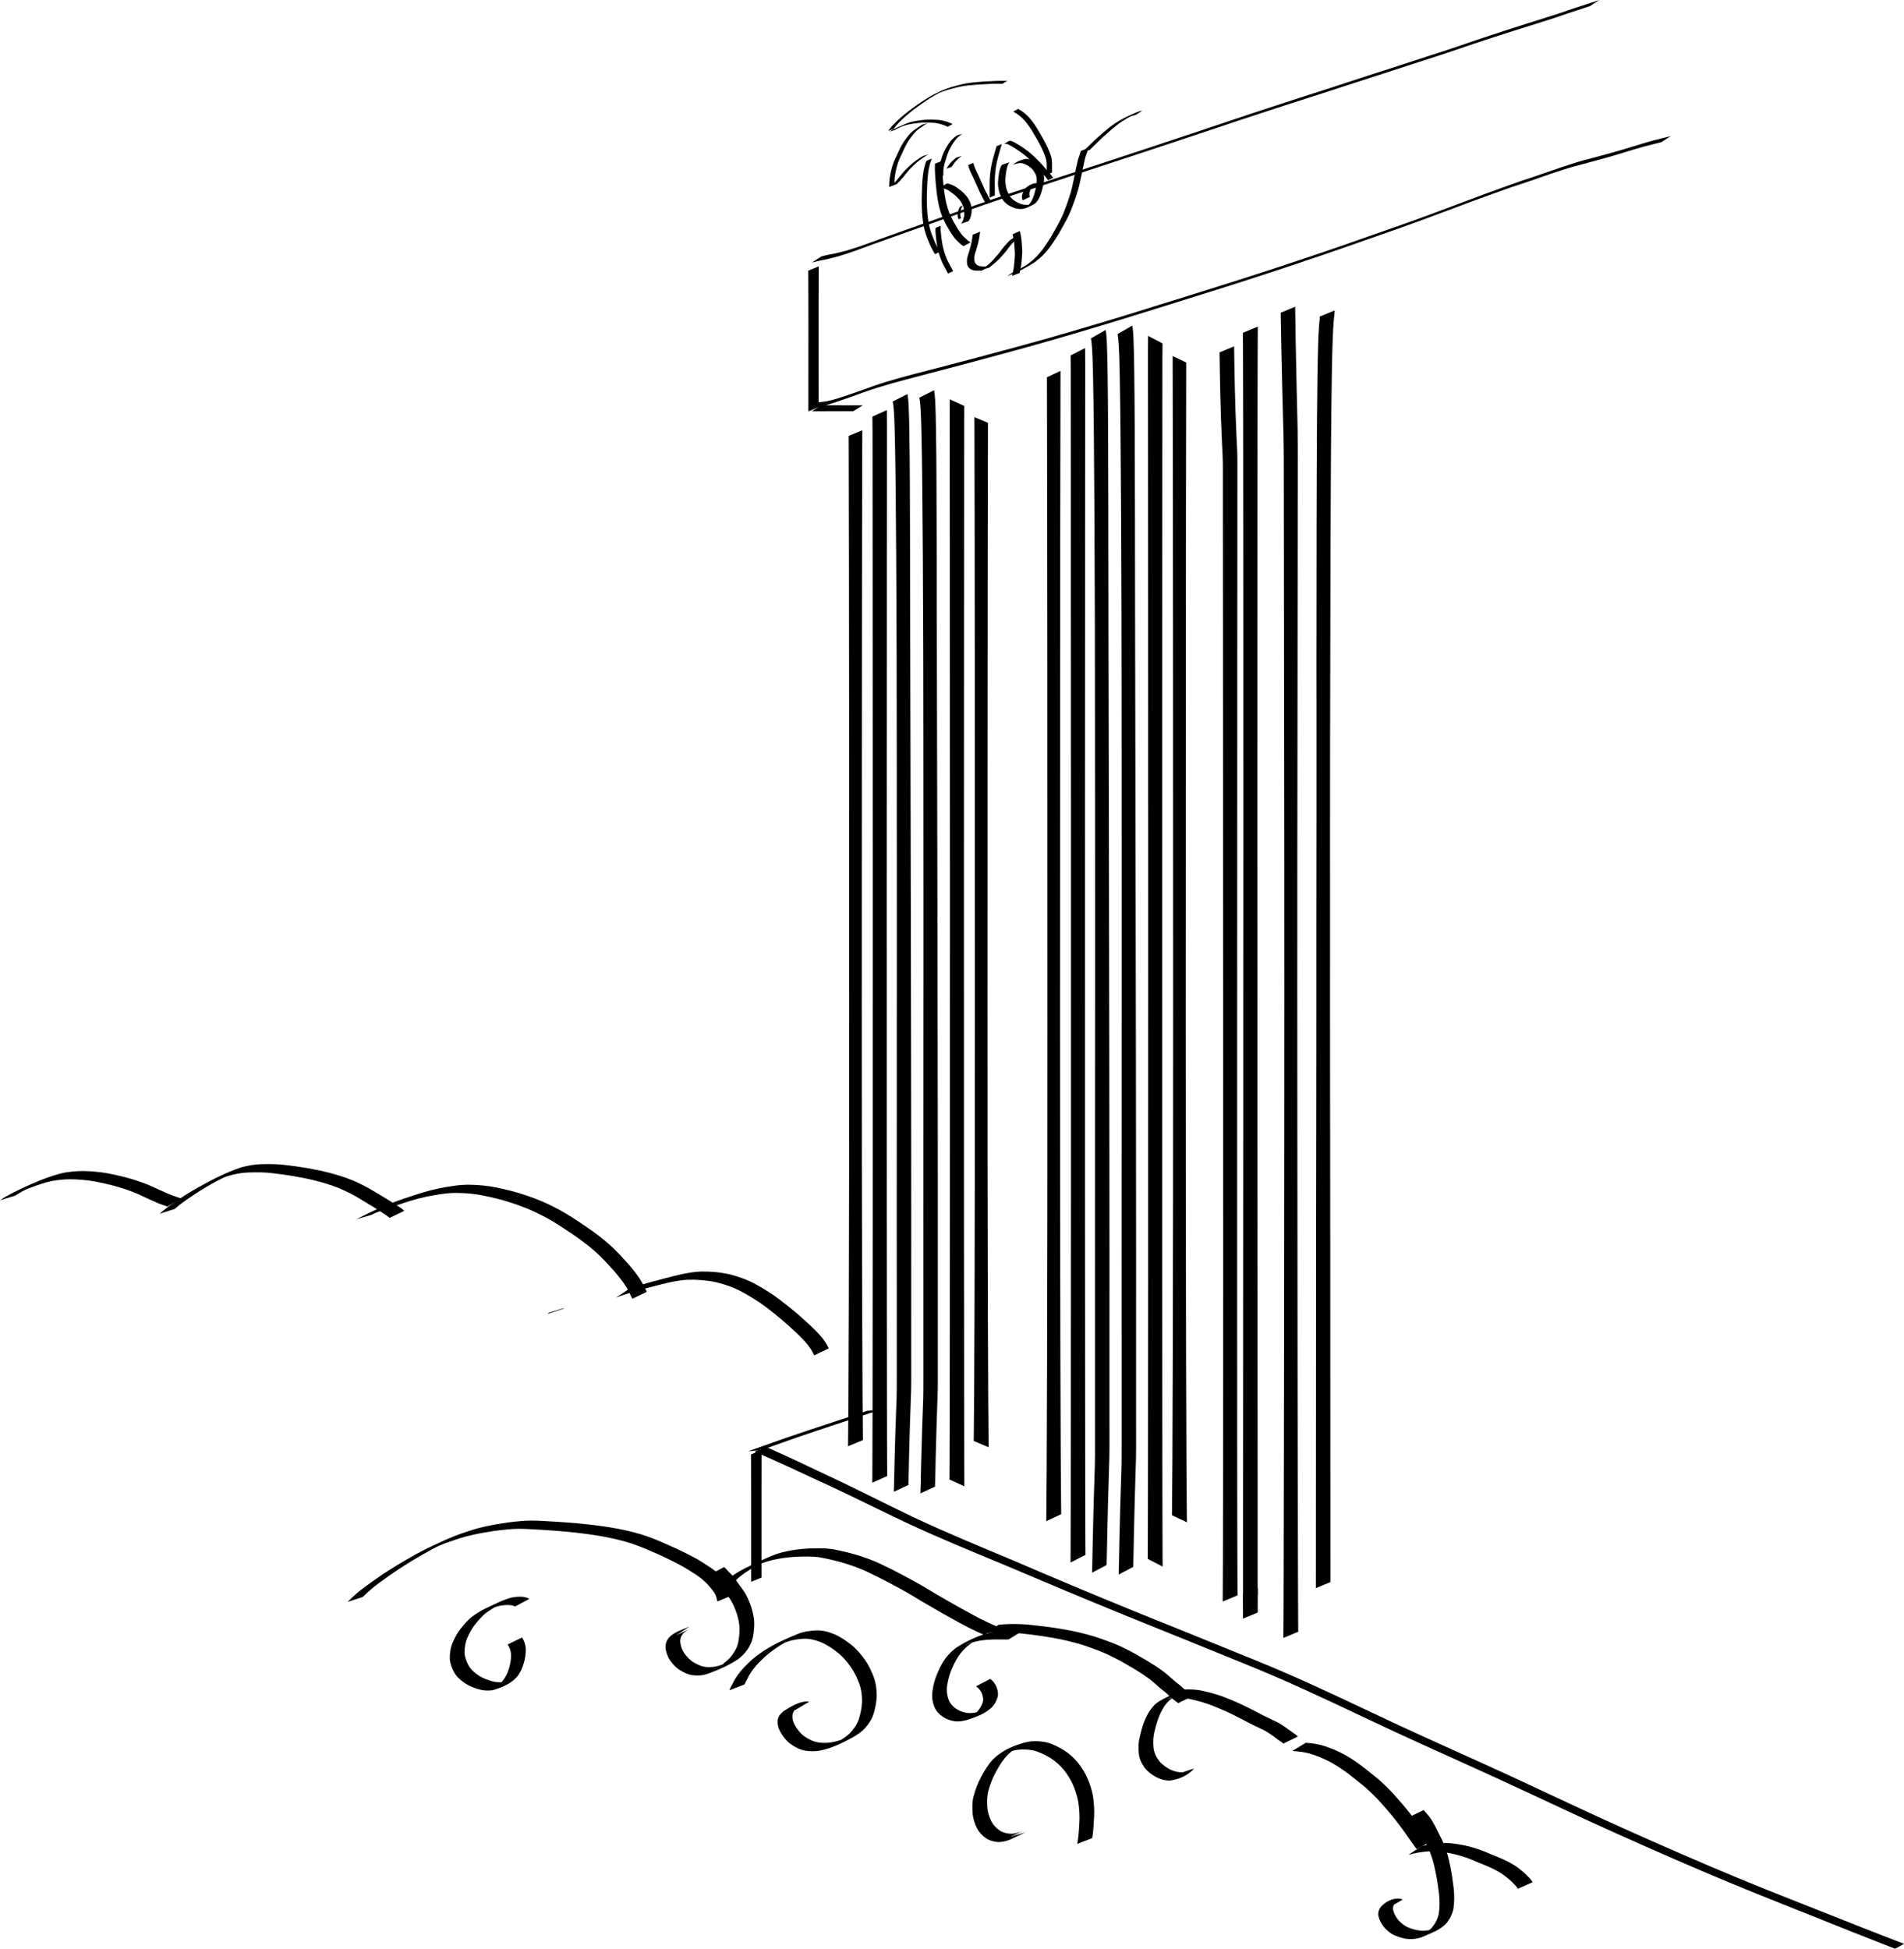 <?xml version="1.0" encoding="UTF-8" standalone="no"?>
<!-- Created with Inkscape (http://www.inkscape.org/) -->

<svg
   xmlns:dc="http://purl.org/dc/elements/1.1/"
   xmlns:cc="http://creativecommons.org/ns#"
   xmlns:rdf="http://www.w3.org/1999/02/22-rdf-syntax-ns#"
   xmlns:svg="http://www.w3.org/2000/svg"
   xmlns="http://www.w3.org/2000/svg"
   xmlns:sodipodi="http://sodipodi.sourceforge.net/DTD/sodipodi-0.dtd"
   xmlns:inkscape="http://www.inkscape.org/namespaces/inkscape"
   width="355.963mm"
   height="364.324mm"
   viewBox="0 0 355.963 364.324"
   version="1.1"
   id="svg140"
   inkscape:version="0.92.1 r15371"
   sodipodi:docname="Cloudsdale.svg">
  <defs
     id="defs134" />
  <sodipodi:namedview
     id="base"
     pagecolor="#ffffff"
     bordercolor="#666666"
     borderopacity="1.0"
     inkscape:pageopacity="0.0"
     inkscape:pageshadow="2"
     inkscape:zoom="0.175"
     inkscape:cx="330.10875"
     inkscape:cy="285.32438"
     inkscape:document-units="mm"
     inkscape:current-layer="layer1"
     showgrid="false"
     inkscape:window-width="1024"
     inkscape:window-height="714"
     inkscape:window-x="-4"
     inkscape:window-y="1"
     inkscape:window-maximized="1"
     fit-margin-top="0"
     fit-margin-left="0"
     fit-margin-right="0"
     fit-margin-bottom="0" />
  <g
     inkscape:label="Layer 1"
     inkscape:groupmode="layer"
     id="layer1"
     transform="translate(117.344,1.157)">
    <path
       id="path187"
       d="m 47.299,262.359 c -0.393,0.147 -0.816,0.288 -1.251,0.426 -0.838,0.264 -1.641,0.537 -2.467,0.804 -0.965,0.319 -1.916,0.641 -2.883,0.96 -0.973,0.322 -1.945,0.644 -2.926,0.964 -0.918,0.311 -1.874,0.613 -2.783,0.925 -0.84,0.302 -1.728,0.594 -2.611,0.886 -0.812,0.271 -1.568,0.553 -2.351,0.83 -0.73,0.267 -1.508,0.524 -2.241,0.791 -0.683,0.25 -1.384,0.497 -2.087,0.743 -0.438,0.161 -0.218,0.081 -0.66,0.241 0,0 -2.5,0.233 -2.5,0.233 v 0 c 0.445,-0.159 0.225,-0.079 0.659,-0.242 0.7,-0.247 1.41,-0.491 2.093,-0.741 0.725,-0.269 1.514,-0.524 2.242,-0.793 0.789,-0.276 1.543,-0.56 2.353,-0.832 0.88,-0.293 1.78,-0.582 2.615,-0.885 0.903,-0.315 1.871,-0.616 2.787,-0.928 0.982,-0.32 1.954,-0.642 2.928,-0.964 0.97,-0.317 1.915,-0.64 2.876,-0.96 0.823,-0.266 1.623,-0.537 2.446,-0.803 0.431,-0.133 0.83,-0.272 1.224,-0.413 0,0 2.538,-0.242 2.538,-0.242 z"
       inkscape:connector-curvature="0"
       style="stroke-width:0.175;fill:#000000;fill-opacity:1" />
    <path
       id="path195"
       d="m 25.574,269.22 c 0.608,0.228 1.19,0.522 1.782,0.788 1.495,0.679 2.992,1.352 4.479,2.049 2.583,1.239 5.174,2.46 7.771,3.67 4.687,2.256 9.326,4.606 14.019,6.85 6.085,2.861 12.308,5.413 18.507,8.014 7.435,3.203 14.901,6.333 22.396,9.394 7.568,3.049 15.131,6.108 22.688,9.184 7.349,2.965 14.516,6.343 21.676,9.73 6.957,3.315 13.991,6.462 21.015,9.63 7.106,3.202 14.132,6.577 21.212,9.835 7.071,3.235 14.184,6.376 21.337,9.424 6.655,2.855 13.394,5.506 20.13,8.163 5.335,2.12 10.671,4.235 16.032,6.287 0,0 -1.653,0.931 -1.653,0.931 v 0 c -5.337,-2.068 -10.65,-4.199 -15.963,-6.328 -6.72,-2.675 -13.447,-5.336 -20.094,-8.188 -7.149,-3.054 -14.259,-6.198 -21.327,-9.436 -7.083,-3.26 -14.117,-6.624 -21.227,-9.826 -7.021,-3.171 -14.051,-6.323 -21.004,-9.64 -7.156,-3.387 -14.323,-6.758 -21.667,-9.724 -7.552,-3.079 -15.111,-6.141 -22.674,-9.191 -7.505,-3.062 -14.978,-6.199 -22.437,-9.373 -6.222,-2.587 -12.465,-5.133 -18.57,-7.989 -4.717,-2.239 -9.381,-4.588 -14.114,-6.795 -2.619,-1.198 -5.236,-2.403 -7.841,-3.632 -1.498,-0.69 -3.006,-1.36 -4.516,-2.024 -0.594,-0.259 -1.179,-0.556 -1.804,-0.734 0,0 1.844,-1.069 1.844,-1.069 z"
       inkscape:connector-curvature="0"
       style="stroke-width:0.265;fill:#000000;fill-opacity:1" />
    <g
       id="g266"
       style="fill:#000000;fill-opacity:1">
      <path
         style="stroke-width:0.282;fill:#000000;fill-opacity:1"
         inkscape:connector-curvature="0"
         d="m 78.262,283.229 c 0.01,-0.714 0.013,-1.429 0.019,-2.143 0.022,-2.723 0.042,-5.446 0.061,-8.169 0.037,-6.512 0.055,-13.024 0.072,-19.536 0.028,-9.68 0.042,-19.359 0.052,-29.039 0.011,-11.179 0.015,-22.358 0.014,-33.537 -0.002,-11.096 -0.004,-22.191 -0.009,-33.287 -0.002,-10.624 -0.006,-21.248 -0.009,-31.871 0.001,-9.841 -0.011,-19.682 -0.025,-29.523 -0.013,-7.82 -0.028,-15.639 -0.043,-23.459 -0.002,-1.099 -0.004,-2.198 -0.006,-3.297 0,0 2.536,-1.189 2.536,-1.189 v 0 c -0.002,1.101 -0.004,2.202 -0.006,3.303 -0.015,7.833 -0.03,15.666 -0.043,23.499 -0.015,9.849 -0.026,19.698 -0.025,29.547 -0.004,10.627 -0.007,21.253 -0.009,31.88 -0.004,11.098 -0.007,22.197 -0.009,33.295 -7.94e-4,11.174 0.003,22.349 0.014,33.523 0.01,9.663 0.023,19.327 0.052,28.99 0.017,6.489 0.035,12.979 0.072,19.468 0.018,2.704 0.038,5.408 0.061,8.112 0.006,0.708 0.009,1.417 0.019,2.125 0,0 -2.786,1.306 -2.786,1.306 z"
         id="path142-02" />
      <path
         style="stroke-width:0.293;fill:#000000;fill-opacity:1"
         inkscape:connector-curvature="0"
         d="m 82.797,290.945 c 0.009,-0.631 0.009,-1.262 0.011,-1.894 0.004,-1.184 0.008,-2.369 0.012,-3.553 0.007,-1.988 0.011,-3.977 0.015,-5.965 0.006,-2.781 0.01,-5.562 0.012,-8.342 0.005,-3.33 0.006,-6.66 0.009,-9.99 0.004,-3.786 0.006,-7.571 0.008,-11.357 0.003,-4.29 0.008,-8.58 0.011,-12.87 0.004,-4.726 0.004,-9.452 0.004,-14.177 0.001,-4.767 1.51e-4,-9.534 5.29e-4,-14.302 0.002,-4.795 7.94e-4,-9.59 -2.64e-4,-14.385 -7.94e-4,-4.864 0.004,-9.729 0.004,-14.593 0.002,-5.052 0.003,-10.104 5.29e-4,-15.157 -0.001,-4.837 -0.003,-9.673 -0.005,-14.51 -0.001,-4.574 -0.002,-9.149 -0.004,-13.723 -0.002,-4.315 -0.002,-8.63 -0.005,-12.945 -0.002,-3.982 -0.004,-7.965 -0.005,-11.947 -1.8e-4,-3.792 -0.001,-7.584 -0.004,-11.375 -7.94e-4,-3.491 -0.004,-6.982 -0.006,-10.473 -0.003,-3.148 -0.004,-6.296 -0.006,-9.445 -0.002,-2.798 -0.004,-5.596 -0.007,-8.393 -0.007,-2.084 0.014,-4.169 -0.026,-6.252 0,0 2.705,-1.383 2.705,-1.383 v 0 c 0.038,2.088 0.015,4.177 0.019,6.265 -0.002,2.8 -0.004,5.6 -0.007,8.4 -0.002,3.15 -0.003,6.301 -0.006,9.451 -0.001,3.493 -0.005,6.986 -0.006,10.479 -0.003,3.793 -0.004,7.586 -0.004,11.379 -7.93e-4,3.984 -0.003,7.968 -0.005,11.953 -0.003,4.317 -0.003,8.634 -0.005,12.95 -0.002,4.576 -0.003,9.151 -0.004,13.727 -0.002,4.838 -0.004,9.677 -0.005,14.515 -0.002,5.052 -0.002,10.104 5.29e-4,15.156 2.65e-4,4.863 0.005,9.726 0.004,14.589 -0.001,4.795 -0.002,9.59 -2.64e-4,14.386 5.29e-4,4.767 -7.94e-4,9.534 5.29e-4,14.301 -7.94e-4,4.725 -0.001,9.449 0.004,14.174 0.003,4.286 0.008,8.573 0.011,12.859 0.002,3.783 0.004,7.566 0.008,11.349 0.003,3.327 0.004,6.654 0.009,9.982 0.002,2.777 0.007,5.553 0.012,8.33 0.005,1.983 0.009,3.966 0.015,5.95 0.004,1.18 0.008,2.361 0.012,3.541 0.002,0.627 0.002,1.255 0.011,1.882 0,0 -2.786,1.415 -2.786,1.415 z"
         id="path144-3" />
      <path
         style="stroke-width:0.3;fill:#000000;fill-opacity:1"
         inkscape:connector-curvature="0"
         d="m 89.37,60.521 c 0.118,0.708 0.169,1.43 0.212,2.151 0.089,1.962 0.115,3.927 0.146,5.891 0.049,3.357 0.07,6.714 0.09,10.071 0.026,5.048 0.035,10.096 0.045,15.144 0.011,6.753 0.018,13.506 0.027,20.259 0.011,7.051 0.028,14.102 0.044,21.153 0.014,6.247 0.025,12.495 0.037,18.742 0.01,5.497 0.019,10.993 0.029,16.49 0.008,4.779 0.015,9.558 0.023,14.336 0.007,4.015 0.014,8.03 0.021,12.045 0.004,3.495 0.007,6.99 0.011,10.484 0.005,3.097 0.006,6.195 0.009,9.292 0.003,2.789 0.005,5.578 0.008,8.367 0.002,2.519 0.004,5.037 0.005,7.556 7.94e-4,2.463 -5.29e-4,4.925 2.64e-4,7.388 -5.29e-4,2.57 -0.001,5.141 -0.003,7.711 -2.06e-4,2.651 0.001,5.303 5.3e-4,7.954 -0.002,2.716 -0.001,5.432 -4.5e-5,8.147 -0.009,2.544 0.025,5.088 -0.017,7.631 -0.061,2.353 -0.143,4.705 -0.213,7.058 -0.066,2.22 -0.118,4.44 -0.166,6.661 -0.055,2.124 -0.059,4.25 -0.133,6.372 0,0 -2.729,1.438 -2.729,1.438 v 0 c 0.085,-2.121 0.081,-4.246 0.139,-6.368 0.049,-2.223 0.102,-4.445 0.169,-6.667 0.071,-2.352 0.154,-4.703 0.22,-7.055 0.05,-2.542 0.015,-5.085 0.027,-7.627 0.001,-2.716 0.001,-5.431 -7.94e-4,-8.147 -0.001,-2.651 1.22e-4,-5.303 -5.29e-4,-7.954 -0.002,-2.569 -0.003,-5.139 -0.004,-7.708 5.29e-4,-2.462 -0.002,-4.925 -0.002,-7.387 7.93e-4,-2.52 0.002,-5.04 0.002,-7.56 0.001,-2.791 0.002,-5.582 0.003,-8.372 7.93e-4,-3.099 1.85e-4,-6.199 0.003,-9.298 0.002,-3.497 0.002,-6.994 0.002,-10.491 0.002,-4.02 0.005,-8.039 0.006,-12.059 0.001,-4.783 0.002,-9.566 0.001,-14.349 -2.64e-4,-5.501 -5.3e-4,-11.002 -0.003,-16.503 -0.002,-6.252 -0.005,-12.504 -0.01,-18.756 -0.004,-7.054 -0.009,-14.108 -0.026,-21.162 -0.017,-6.744 -0.04,-13.488 -0.076,-20.232 -0.027,-5.036 -0.058,-10.072 -0.108,-15.108 -0.034,-3.347 -0.07,-6.694 -0.137,-10.04 -0.042,-1.949 -0.08,-3.899 -0.189,-5.844 -0.048,-0.696 -0.097,-1.396 -0.221,-2.077 0,0 2.756,-1.575 2.756,-1.575 z"
         id="path146-9" />
      <path
         style="stroke-width:0.301;fill:#000000;fill-opacity:1"
         inkscape:connector-curvature="0"
         d="m 94.345,59.712 c 0.118,0.712 0.169,1.437 0.212,2.162 0.089,1.971 0.115,3.947 0.146,5.921 0.049,3.373 0.07,6.747 0.09,10.121 0.026,5.073 0.035,10.146 0.045,15.219 0.011,6.787 0.018,13.573 0.027,20.36 0.011,7.086 0.028,14.172 0.044,21.258 0.014,6.278 0.025,12.557 0.037,18.835 0.01,5.524 0.019,11.048 0.029,16.572 0.008,4.803 0.015,9.605 0.023,14.408 0.007,4.035 0.014,8.07 0.021,12.105 0.004,3.512 0.007,7.024 0.011,10.537 0.005,3.113 0.006,6.226 0.009,9.338 0.003,2.803 0.005,5.606 0.008,8.408 0.002,2.531 0.004,5.062 0.005,7.593 7.94e-4,2.475 -5.29e-4,4.95 2.64e-4,7.425 -5.29e-4,2.583 -0.001,5.166 -0.003,7.75 -2.07e-4,2.665 0.001,5.329 5.29e-4,7.994 -0.002,2.729 -0.001,5.459 -4.5e-5,8.188 -0.009,2.556 0.025,5.113 -0.017,7.669 -0.061,2.365 -0.143,4.729 -0.213,7.093 -0.066,2.231 -0.118,4.463 -0.166,6.694 -0.055,2.134 -0.059,4.271 -0.133,6.404 0,0 -2.729,1.445 -2.729,1.445 v 0 c 0.085,-2.131 0.081,-4.267 0.139,-6.399 0.049,-2.234 0.102,-4.467 0.169,-6.7 0.071,-2.364 0.154,-4.727 0.22,-7.09 0.05,-2.554 0.015,-5.11 0.027,-7.665 0.001,-2.729 0.001,-5.458 -7.94e-4,-8.188 -0.001,-2.665 1.22e-4,-5.329 -5.29e-4,-7.994 -0.002,-2.582 -0.003,-5.164 -0.004,-7.746 5.29e-4,-2.475 -0.002,-4.949 -0.002,-7.424 7.94e-4,-2.533 0.002,-5.065 0.002,-7.598 0.001,-2.805 0.002,-5.609 0.003,-8.414 7.94e-4,-3.115 1.85e-4,-6.23 0.003,-9.345 0.002,-3.514 0.002,-7.029 0.002,-10.544 0.002,-4.04 0.005,-8.079 0.006,-12.119 0.001,-4.807 0.002,-9.614 0.001,-14.42 -2.64e-4,-5.528 -5.29e-4,-11.057 -0.003,-16.585 -0.002,-6.283 -0.005,-12.567 -0.01,-18.85 -0.004,-7.089 -0.009,-14.179 -0.026,-21.268 -0.017,-6.778 -0.04,-13.555 -0.076,-20.333 -0.027,-5.061 -0.058,-10.122 -0.108,-15.183 -0.034,-3.364 -0.07,-6.727 -0.137,-10.09 -0.042,-1.959 -0.08,-3.918 -0.189,-5.873 -0.048,-0.699 -0.097,-1.402 -0.221,-2.087 0,0 2.756,-1.583 2.756,-1.583 z"
         id="path146-3-3" />
      <path
         style="stroke-width:0.283;fill:#000000;fill-opacity:1"
         inkscape:connector-curvature="0"
         d="m 104.551,283.442 c -0.01,-0.724 -0.013,-1.448 -0.019,-2.173 -0.022,-2.761 -0.042,-5.521 -0.061,-8.282 -0.037,-6.602 -0.055,-13.205 -0.072,-19.807 -0.028,-9.814 -0.042,-19.628 -0.052,-29.442 -0.011,-11.334 -0.015,-22.668 -0.014,-34.002 0.002,-11.25 0.005,-22.499 0.009,-33.749 0.002,-10.771 0.006,-21.542 0.009,-32.314 -10e-4,-9.978 0.011,-19.955 0.025,-29.933 0.013,-7.928 0.028,-15.856 0.043,-23.784 0.002,-1.114 0.004,-2.229 0.006,-3.343 0,0 -2.536,-1.206 -2.536,-1.206 v 0 c 0.002,1.116 0.004,2.233 0.006,3.349 0.015,7.942 0.03,15.883 0.043,23.825 0.015,9.986 0.026,19.971 0.025,29.957 0.004,10.774 0.007,21.548 0.009,32.322 0.004,11.252 0.007,22.505 0.009,33.757 7.9e-4,11.33 -0.003,22.659 -0.014,33.989 -0.01,9.798 -0.023,19.595 -0.052,29.392 -0.017,6.58 -0.035,13.159 -0.072,19.739 -0.018,2.741 -0.038,5.483 -0.06,8.224 -0.006,0.718 -0.009,1.436 -0.019,2.155 0,0 2.786,1.325 2.786,1.325 z"
         id="path142-0-6" />
      <path
         style="stroke-width:0.295;fill:#000000;fill-opacity:1"
         inkscape:connector-curvature="0"
         d="m 100.015,291.71 c -0.009,-0.64 -0.009,-1.279 -0.011,-1.919 -0.004,-1.2 -0.008,-2.401 -0.012,-3.601 -0.007,-2.015 -0.011,-4.03 -0.015,-6.045 -0.006,-2.818 -0.01,-5.636 -0.012,-8.454 -0.005,-3.375 -0.006,-6.749 -0.009,-10.124 -0.004,-3.836 -0.006,-7.673 -0.008,-11.509 -0.003,-4.347 -0.008,-8.695 -0.011,-13.042 -0.004,-4.789 -0.004,-9.578 -0.004,-14.367 -0.001,-4.831 -1.51e-4,-9.662 -5.29e-4,-14.493 -0.002,-4.859 -7.94e-4,-9.719 2.63e-4,-14.578 7.94e-4,-4.93 -0.004,-9.859 -0.004,-14.789 -0.002,-5.12 -0.003,-10.24 -5.29e-4,-15.36 0.001,-4.901 0.003,-9.803 0.005,-14.704 0.001,-4.636 0.002,-9.271 0.004,-13.907 0.002,-4.373 0.002,-8.745 0.005,-13.118 0.002,-4.036 0.004,-8.071 0.005,-12.107 1.8e-4,-3.843 0.001,-7.685 0.004,-11.528 7.93e-4,-3.538 0.004,-7.075 0.006,-10.613 0.003,-3.19 0.004,-6.381 0.006,-9.571 0.002,-2.835 0.004,-5.671 0.007,-8.506 0.007,-2.112 -0.014,-4.224 0.026,-6.336 0,0 -2.705,-1.402 -2.705,-1.402 v 0 c -0.038,2.116 -0.015,4.232 -0.019,6.349 0.002,2.838 0.004,5.675 0.007,8.513 0.002,3.192 0.003,6.385 0.006,9.577 10e-4,3.54 0.005,7.079 0.006,10.619 0.003,3.844 0.004,7.688 0.004,11.532 7.94e-4,4.038 0.003,8.075 0.005,12.113 0.003,4.375 0.003,8.749 0.005,13.124 0.002,4.637 0.003,9.274 0.004,13.911 0.002,4.903 0.004,9.806 0.005,14.709 0.002,5.12 0.002,10.239 -5.29e-4,15.359 -2.64e-4,4.928 -0.005,9.856 -0.004,14.785 0.001,4.859 0.002,9.719 2.6e-4,14.578 -5.3e-4,4.831 7.93e-4,9.662 -5.3e-4,14.493 7.94e-4,4.788 0.001,9.576 -0.003,14.364 -0.003,4.344 -0.008,8.688 -0.011,13.031 -0.002,3.834 -0.004,7.667 -0.008,11.501 -0.003,3.372 -0.004,6.743 -0.009,10.115 -0.002,2.814 -0.007,5.628 -0.012,8.441 -0.005,2.01 -0.009,4.02 -0.015,6.029 -0.004,1.196 -0.008,2.393 -0.012,3.589 -0.002,0.636 -0.002,1.272 -0.011,1.907 0,0 2.786,1.434 2.786,1.434 z"
         id="path144-6-3" />
    </g>
    <path
       id="path233"
       d="m 25.039,269.928 c -0.006,0.364 -0.006,0.728 -0.008,1.092 -0.002,0.603 -0.003,1.205 -0.004,1.808 -0.001,0.755 -0.002,1.509 -0.003,2.264 -0.002,0.958 -0.005,1.916 -0.005,2.874 -4.76e-4,1.064 -4.23e-4,2.129 -4.5e-4,3.193 -1.3e-5,1.068 -1.4e-5,2.137 -1.6e-5,3.205 9.5e-5,1.1 -0.001,2.199 -0.001,3.299 2.7e-5,1.116 1.77e-4,2.232 2.91e-4,3.348 9.6e-5,0.919 1.74e-4,1.837 2.47e-4,2.756 0,0 -1.927,0.798 -1.927,0.798 v 0 c 7.3e-5,-0.919 1.51e-4,-1.837 2.47e-4,-2.756 1.17e-4,-1.116 2.65e-4,-2.232 2.91e-4,-3.348 -6.5e-5,-1.099 -0.001,-2.199 -0.001,-3.298 -2e-6,-1.068 -3e-6,-2.137 -1.6e-5,-3.205 -2.1e-5,-1.064 2.9e-5,-2.129 -4.5e-4,-3.193 -7.15e-4,-0.957 -0.003,-1.913 -0.005,-2.87 -7.41e-4,-0.754 -0.002,-1.508 -0.003,-2.261 -0.001,-0.601 -0.002,-1.203 -0.004,-1.804 -0.001,-0.362 -0.002,-0.724 -0.008,-1.085 0,0 1.97,-0.816 1.97,-0.816 z"
       inkscape:connector-curvature="0"
       style="stroke-width:0.265;fill:#000000;fill-opacity:1" />
    <path
       id="path237"
       d="m 35.73,48.629 c -0.007,0.395 -0.008,0.79 -0.009,1.185 -0.004,0.778 -0.006,1.557 -0.009,2.335 -0.005,1.224 -0.007,2.448 -0.01,3.672 -0.002,1.471 -0.003,2.942 -0.002,4.414 -0.001,1.478 5.3e-4,2.955 0.002,4.433 0.001,1.358 0.002,2.716 0.003,4.074 7.93e-4,1.264 0.001,2.529 0.002,3.793 2.64e-4,0.806 5.29e-4,1.612 7.94e-4,2.419 0,0 -1.922,0.796 -1.922,0.796 v 0 c 2.56e-4,-0.806 5.29e-4,-1.613 7.94e-4,-2.419 5.29e-4,-1.265 0.001,-2.53 0.002,-3.795 7.93e-4,-1.359 0.002,-2.718 0.003,-4.076 0.001,-1.478 0.002,-2.956 0.002,-4.434 1.06e-4,-1.471 -5.29e-4,-2.941 -0.002,-4.412 -0.002,-1.222 -0.005,-2.443 -0.01,-3.665 -0.003,-0.776 -0.005,-1.552 -0.009,-2.327 -0.001,-0.392 -0.002,-0.785 -0.009,-1.177 0,0 1.97,-0.816 1.97,-0.816 z"
       inkscape:connector-curvature="0"
       style="stroke-width:0.265;fill:#000000;fill-opacity:1" />
    <path
       id="path243"
       d="m 35.721,74.042 c 0.522,-0.063 1.044,-0.107 1.563,-0.197 1.097,-0.228 2.168,-0.565 3.229,-0.922 1.771,-0.578 3.519,-1.223 5.273,-1.853 3.454,-1.216 7.011,-2.106 10.553,-3.022 5.952,-1.535 11.894,-3.11 17.822,-4.737 6.204,-1.699 12.37,-3.529 18.525,-5.398 5.829,-1.812 11.661,-3.614 17.483,-5.448 5.533,-1.733 11.05,-3.52 16.544,-5.371 4.725,-1.568 9.421,-3.219 14.116,-4.872 3.699,-1.281 7.386,-2.598 11.05,-3.977 2.821,-1.056 5.639,-2.118 8.463,-3.168 2.188,-0.783 4.365,-1.594 6.559,-2.36 1.764,-0.585 3.532,-1.15 5.28,-1.783 1.445,-0.529 2.911,-0.994 4.374,-1.471 1.312,-0.431 2.644,-0.795 3.984,-1.127 1.255,-0.343 2.513,-0.675 3.765,-1.027 1.243,-0.348 2.479,-0.725 3.713,-1.103 1.183,-0.361 2.363,-0.732 3.557,-1.058 1.149,-0.287 2.292,-0.593 3.444,-0.868 0,0 -1.749,1.13 -1.749,1.13 v 0 c -1.149,0.279 -2.293,0.58 -3.438,0.873 -1.191,0.33 -2.369,0.702 -3.551,1.061 -1.234,0.378 -2.471,0.75 -3.714,1.097 -1.254,0.347 -2.51,0.689 -3.768,1.022 -1.335,0.336 -2.663,0.704 -3.971,1.136 -1.458,0.476 -2.921,0.941 -4.361,1.471 -1.743,0.627 -3.509,1.179 -5.264,1.771 -2.184,0.765 -4.355,1.567 -6.533,2.348 -2.812,1.044 -5.62,2.097 -8.429,3.147 -3.652,1.367 -7.325,2.675 -11.011,3.947 -4.682,1.644 -9.365,3.282 -14.076,4.842 -5.489,1.843 -10.998,3.628 -16.525,5.355 -5.82,1.833 -11.65,3.636 -17.479,5.443 -6.151,1.864 -12.314,3.687 -18.513,5.384 -5.95,1.635 -11.914,3.218 -17.884,4.775 -3.58,0.939 -7.172,1.863 -10.66,3.113 -1.763,0.638 -3.524,1.282 -5.305,1.868 -1.075,0.355 -2.158,0.701 -3.272,0.911 -0.527,0.082 -1.06,0.12 -1.584,0.219 0,0 1.794,-1.149 1.794,-1.149 z"
       inkscape:connector-curvature="0"
       style="stroke-width:0.265;fill:#000000;fill-opacity:1" />
    <g
       id="g258"
       style="fill:#000000;fill-opacity:1">
      <path
         style="stroke-width:0.265;fill:#000000;fill-opacity:1"
         inkscape:connector-curvature="0"
         d="m 41.2,269.22 c 0.01,-0.631 0.013,-1.262 0.019,-1.893 0.022,-2.405 0.042,-4.81 0.061,-7.215 0.037,-5.752 0.055,-11.503 0.072,-17.255 0.028,-8.549 0.042,-17.099 0.052,-25.648 0.011,-9.874 0.015,-19.747 0.014,-29.621 -0.002,-9.8 -0.004,-19.6 -0.009,-29.401 -0.002,-9.383 -0.006,-18.767 -0.009,-28.15 0.001,-8.692 -0.011,-17.384 -0.025,-26.076 -0.013,-6.907 -0.028,-13.813 -0.043,-20.72 -0.002,-0.971 -0.004,-1.941 -0.006,-2.912 0,0 2.536,-1.05 2.536,-1.05 v 0 c -0.002,0.972 -0.004,1.945 -0.006,2.917 -0.015,6.918 -0.03,13.837 -0.043,20.755 -0.015,8.699 -0.026,17.398 -0.025,26.097 -0.004,9.386 -0.007,18.772 -0.009,28.158 -0.004,9.803 -0.007,19.605 -0.009,29.408 -7.94e-4,9.87 0.003,19.74 0.014,29.609 0.01,8.535 0.023,17.07 0.052,25.605 0.017,5.732 0.035,11.464 0.072,17.195 0.018,2.388 0.038,4.776 0.061,7.165 0.006,0.626 0.009,1.251 0.019,1.877 0,0 -2.786,1.154 -2.786,1.154 z"
         id="path142" />
      <path
         style="stroke-width:0.275;fill:#000000;fill-opacity:1"
         inkscape:connector-curvature="0"
         d="m 45.736,276.035 c 0.009,-0.557 0.009,-1.115 0.011,-1.673 0.004,-1.046 0.008,-2.092 0.012,-3.139 0.007,-1.756 0.011,-3.513 0.015,-5.269 0.006,-2.456 0.01,-4.912 0.012,-7.368 0.005,-2.941 0.006,-5.883 0.009,-8.824 0.004,-3.344 0.006,-6.687 0.008,-10.031 0.003,-3.789 0.008,-7.578 0.011,-11.367 0.004,-4.174 0.004,-8.348 0.004,-12.522 0.001,-4.211 1.51e-4,-8.421 5.29e-4,-12.632 0.002,-4.235 7.94e-4,-8.471 -2.64e-4,-12.706 -7.94e-4,-4.296 0.004,-8.593 0.004,-12.889 0.002,-4.462 0.003,-8.925 5.3e-4,-13.387 -0.001,-4.272 -0.003,-8.544 -0.005,-12.816 -0.001,-4.04 -0.002,-8.081 -0.004,-12.121 -0.002,-3.811 -0.002,-7.622 -0.005,-11.434 -0.002,-3.517 -0.004,-7.035 -0.005,-10.552 -1.8e-4,-3.349 -0.001,-6.698 -0.004,-10.047 -7.94e-4,-3.083 -0.004,-6.167 -0.006,-9.25 -0.003,-2.781 -0.004,-5.561 -0.006,-8.342 -0.002,-2.471 -0.004,-4.942 -0.007,-7.413 -0.007,-1.841 0.014,-3.682 -0.026,-5.522 0,0 2.705,-1.222 2.705,-1.222 v 0 c 0.038,1.844 0.015,3.689 0.019,5.534 -0.002,2.473 -0.004,4.946 -0.007,7.419 -0.002,2.782 -0.003,5.565 -0.006,8.347 -0.001,3.085 -0.005,6.17 -0.006,9.255 -0.003,3.35 -0.004,6.701 -0.004,10.051 -7.94e-4,3.519 -0.003,7.038 -0.005,10.557 -0.003,3.813 -0.003,7.626 -0.005,11.438 -0.002,4.041 -0.003,8.083 -0.004,12.124 -0.002,4.273 -0.004,8.547 -0.005,12.82 -0.002,4.462 -0.002,8.924 5.29e-4,13.387 2.65e-4,4.295 0.005,8.591 0.004,12.886 -0.001,4.235 -0.002,8.471 -2.65e-4,12.706 5.3e-4,4.21 -7.93e-4,8.421 5.3e-4,12.631 -7.94e-4,4.173 -0.001,8.346 0.004,12.519 0.003,3.786 0.008,7.572 0.011,11.358 0.002,3.341 0.004,6.682 0.008,10.024 0.003,2.939 0.004,5.877 0.009,8.816 0.002,2.452 0.007,4.905 0.012,7.357 0.005,1.752 0.009,3.503 0.015,5.255 0.004,1.043 0.008,2.085 0.012,3.128 0.002,0.554 0.002,1.108 0.011,1.663 0,0 -2.786,1.25 -2.786,1.25 z"
         id="path144" />
      <path
         style="stroke-width:0.282;fill:#000000;fill-opacity:1"
         inkscape:connector-curvature="0"
         d="m 52.309,72.514 c 0.118,0.625 0.169,1.263 0.212,1.9 0.089,1.733 0.115,3.469 0.146,5.204 0.049,2.965 0.07,5.93 0.09,8.895 0.026,4.458 0.035,8.917 0.045,13.376 0.011,5.965 0.018,11.929 0.027,17.894 0.011,6.228 0.028,12.456 0.044,18.683 0.014,5.518 0.025,11.036 0.037,16.554 0.01,4.855 0.019,9.71 0.029,14.564 0.008,4.221 0.015,8.442 0.023,12.663 0.007,3.546 0.014,7.092 0.021,10.639 0.004,3.087 0.007,6.174 0.011,9.26 0.005,2.736 0.006,5.471 0.009,8.207 0.003,2.463 0.005,4.927 0.008,7.39 0.002,2.225 0.004,4.449 0.005,6.674 7.94e-4,2.175 -5.29e-4,4.35 2.65e-4,6.526 -5.3e-4,2.27 -0.001,4.541 -0.003,6.811 -2.07e-4,2.342 0.001,4.684 5.29e-4,7.026 -0.002,2.399 -0.001,4.797 -4.5e-5,7.196 -0.009,2.247 0.025,4.494 -0.017,6.74 -0.061,2.078 -0.143,4.156 -0.213,6.234 -0.066,1.961 -0.118,3.922 -0.166,5.883 -0.055,1.876 -0.059,3.753 -0.133,5.628 0,0 -2.729,1.27 -2.729,1.27 v 0 c 0.085,-1.873 0.081,-3.75 0.139,-5.624 0.049,-1.963 0.102,-3.926 0.169,-5.888 0.071,-2.077 0.154,-4.154 0.22,-6.232 0.05,-2.245 0.015,-4.491 0.027,-6.737 0.001,-2.399 0.001,-4.797 -7.94e-4,-7.196 -0.001,-2.342 1.22e-4,-4.684 -5.29e-4,-7.026 -0.002,-2.269 -0.003,-4.539 -0.004,-6.808 5.29e-4,-2.175 -0.002,-4.35 -0.002,-6.525 7.94e-4,-2.226 0.002,-4.452 0.002,-6.677 0.001,-2.465 0.002,-4.93 0.003,-7.395 7.94e-4,-2.738 1.85e-4,-5.475 0.003,-8.213 0.002,-3.089 0.002,-6.178 0.002,-9.266 0.002,-3.55 0.005,-7.101 0.006,-10.651 0.001,-4.225 0.002,-8.449 0.001,-12.674 -2.64e-4,-4.859 -5.29e-4,-9.718 -0.003,-14.576 -0.002,-5.522 -0.005,-11.044 -0.01,-16.567 -0.004,-6.231 -0.009,-12.461 -0.026,-18.692 -0.017,-5.957 -0.04,-11.913 -0.076,-17.87 -0.027,-4.448 -0.058,-8.896 -0.108,-13.344 -0.034,-2.956 -0.07,-5.913 -0.137,-8.868 -0.042,-1.721 -0.08,-3.444 -0.189,-5.162 -0.048,-0.615 -0.097,-1.233 -0.221,-1.835 0,0 2.756,-1.392 2.756,-1.392 z"
         id="path146" />
      <path
         style="stroke-width:0.283;fill:#000000;fill-opacity:1"
         inkscape:connector-curvature="0"
         d="m 57.283,71.799 c 0.118,0.629 0.169,1.269 0.212,1.909 0.089,1.741 0.115,3.486 0.146,5.23 0.049,2.979 0.07,5.959 0.09,8.939 0.026,4.481 0.035,8.961 0.045,13.442 0.011,5.994 0.018,11.988 0.027,17.983 0.011,6.259 0.028,12.518 0.044,18.776 0.014,5.545 0.025,11.091 0.037,16.636 0.01,4.879 0.019,9.758 0.029,14.637 0.008,4.242 0.015,8.484 0.023,12.726 0.007,3.564 0.014,7.128 0.021,10.691 0.004,3.102 0.007,6.204 0.011,9.306 0.005,2.749 0.006,5.499 0.009,8.248 0.003,2.476 0.005,4.951 0.008,7.427 0.002,2.236 0.004,4.471 0.005,6.707 7.93e-4,2.186 -5.29e-4,4.372 2.64e-4,6.558 -5.29e-4,2.282 -0.001,4.563 -0.003,6.845 -2.07e-4,2.354 0.001,4.707 5.29e-4,7.061 -0.002,2.411 -0.001,4.821 -4.5e-5,7.232 -0.009,2.258 0.025,4.516 -0.017,6.774 -0.061,2.089 -0.143,4.176 -0.213,6.265 -0.066,1.97 -0.118,3.941 -0.166,5.913 -0.055,1.885 -0.059,3.772 -0.133,5.657 0,0 -2.729,1.276 -2.729,1.276 v 0 c 0.085,-1.882 0.081,-3.769 0.139,-5.652 0.049,-1.973 0.102,-3.946 0.169,-5.918 0.071,-2.088 0.154,-4.175 0.22,-6.263 0.05,-2.256 0.015,-4.514 0.027,-6.77 0.001,-2.411 0.001,-4.821 -7.94e-4,-7.232 -0.001,-2.354 1.22e-4,-4.707 -5.29e-4,-7.061 -0.002,-2.281 -0.003,-4.561 -0.004,-6.842 5.29e-4,-2.186 -0.002,-4.372 -0.002,-6.557 7.94e-4,-2.237 0.002,-4.474 0.002,-6.711 0.001,-2.477 0.002,-4.955 0.003,-7.432 7.94e-4,-2.751 1.85e-4,-5.502 0.003,-8.254 0.002,-3.104 0.002,-6.208 0.002,-9.313 0.002,-3.568 0.005,-7.136 0.006,-10.704 0.001,-4.246 0.002,-8.491 0.001,-12.737 -2.64e-4,-4.883 -5.29e-4,-9.766 -0.003,-14.649 -0.002,-5.55 -0.005,-11.099 -0.01,-16.649 -0.004,-6.262 -0.009,-12.523 -0.026,-18.785 -0.017,-5.986 -0.04,-11.973 -0.076,-17.959 -0.027,-4.47 -0.058,-8.94 -0.108,-13.41 -0.034,-2.971 -0.07,-5.942 -0.137,-8.912 -0.042,-1.73 -0.08,-3.461 -0.189,-5.187 -0.048,-0.618 -0.097,-1.239 -0.221,-1.844 0,0 2.756,-1.398 2.756,-1.398 z"
         id="path146-3" />
      <path
         style="stroke-width:0.266;fill:#000000;fill-opacity:1"
         inkscape:connector-curvature="0"
         d="m 67.489,269.408 c -0.01,-0.64 -0.013,-1.279 -0.019,-1.919 -0.022,-2.438 -0.042,-4.877 -0.061,-7.315 -0.037,-5.831 -0.055,-11.663 -0.072,-17.494 -0.028,-8.668 -0.042,-17.336 -0.052,-26.004 -0.011,-10.011 -0.015,-20.022 -0.014,-30.032 0.002,-9.936 0.005,-19.873 0.009,-29.809 0.002,-9.514 0.006,-19.027 0.009,-28.541 -10e-4,-8.813 0.011,-17.626 0.025,-26.438 0.013,-7.002 0.028,-14.005 0.043,-21.007 0.002,-0.984 0.004,-1.968 0.006,-2.953 0,0 -2.536,-1.065 -2.536,-1.065 v 0 c 0.002,0.986 0.004,1.972 0.006,2.958 0.015,7.014 0.03,14.029 0.043,21.043 0.015,8.82 0.026,17.64 0.025,26.46 0.004,9.516 0.007,19.032 0.009,28.549 0.004,9.939 0.007,19.877 0.009,29.816 7.94e-4,10.007 -0.003,20.014 -0.014,30.02 -0.01,8.654 -0.023,17.307 -0.052,25.961 -0.017,5.811 -0.035,11.623 -0.072,17.434 -0.018,2.421 -0.038,4.843 -0.061,7.264 -0.006,0.634 -0.009,1.269 -0.019,1.903 0,0 2.786,1.17 2.786,1.17 z"
         id="path142-0" />
      <path
         style="stroke-width:0.277;fill:#000000;fill-opacity:1"
         inkscape:connector-curvature="0"
         d="m 62.953,276.711 c -0.009,-0.565 -0.009,-1.13 -0.011,-1.695 -0.004,-1.06 -0.008,-2.12 -0.012,-3.181 -0.007,-1.78 -0.011,-3.56 -0.015,-5.34 -0.006,-2.489 -0.01,-4.978 -0.012,-7.467 -0.005,-2.981 -0.006,-5.961 -0.009,-8.942 -0.004,-3.388 -0.006,-6.777 -0.008,-10.165 -0.003,-3.84 -0.008,-7.68 -0.011,-11.519 -0.004,-4.23 -0.004,-8.46 -0.004,-12.69 -0.001,-4.267 -1.51e-4,-8.534 -5.29e-4,-12.801 -0.002,-4.292 -7.94e-4,-8.584 2.64e-4,-12.876 7.94e-4,-4.354 -0.004,-8.708 -0.004,-13.062 -0.002,-4.522 -0.003,-9.044 -5.29e-4,-13.566 0.001,-4.329 0.003,-8.658 0.005,-12.987 0.001,-4.094 0.002,-8.189 0.004,-12.283 0.002,-3.862 0.002,-7.724 0.005,-11.587 0.002,-3.565 0.004,-7.129 0.005,-10.694 1.8e-4,-3.394 0.001,-6.788 0.004,-10.182 7.93e-4,-3.125 0.004,-6.249 0.006,-9.374 0.003,-2.818 0.004,-5.636 0.006,-8.454 0.002,-2.504 0.004,-5.008 0.007,-7.513 0.007,-1.866 -0.014,-3.731 0.026,-5.596 0,0 -2.705,-1.238 -2.705,-1.238 v 0 c -0.038,1.869 -0.015,3.738 -0.019,5.608 0.002,2.506 0.004,5.012 0.007,7.519 0.002,2.82 0.003,5.639 0.006,8.459 0.001,3.126 0.005,6.253 0.006,9.379 0.003,3.395 0.004,6.79 0.004,10.185 7.9e-4,3.566 0.003,7.132 0.005,10.698 0.003,3.864 0.003,7.728 0.005,11.591 0.002,4.096 0.003,8.191 0.004,12.287 0.002,4.331 0.004,8.661 0.005,12.992 0.002,4.522 0.002,9.044 -5.3e-4,13.566 -2.7e-4,4.353 -0.005,8.706 -0.004,13.058 0.001,4.292 0.002,8.584 2.6e-4,12.876 -5.3e-4,4.267 8e-4,8.534 -5.3e-4,12.8 8e-4,4.229 0.001,8.458 -0.003,12.687 -0.003,3.837 -0.008,7.673 -0.011,11.51 -0.002,3.386 -0.004,6.772 -0.008,10.158 -0.003,2.978 -0.004,5.956 -0.009,8.934 -0.002,2.485 -0.007,4.971 -0.012,7.456 -0.005,1.775 -0.009,3.55 -0.015,5.325 -0.004,1.057 -0.008,2.113 -0.012,3.17 -0.002,0.562 -0.002,1.123 -0.011,1.685 0,0 2.786,1.267 2.786,1.267 z"
         id="path144-6" />
      <path
         style="stroke-width:0.265;fill:#000000;fill-opacity:1"
         inkscape:connector-curvature="0"
         d="m 36.252,74.609 c 0.36,0.004 0.721,0.004 1.081,0.004 0.601,0.001 1.201,0.002 1.802,0.002 0.753,7.94e-4 1.507,0.001 2.26,0.002 0.856,5.29e-4 1.712,7.94e-4 2.568,0.001 0,0 -1.787,1.095 -1.787,1.095 v 0 c -0.857,2.65e-4 -1.714,5.29e-4 -2.572,0.001 -0.755,5.29e-4 -1.51,7.93e-4 -2.265,0.002 -0.603,5.29e-4 -1.207,0.001 -1.81,0.002 -0.365,7.94e-4 -0.731,0.001 -1.096,0.004 0,0 1.818,-1.114 1.818,-1.114 z"
         id="path247" />
    </g>
    <path
       id="path303"
       d="m 36.238,46.775 c 0.458,-0.118 0.919,-0.232 1.383,-0.326 1.1,-0.179 2.183,-0.446 3.257,-0.744 2.238,-0.649 4.415,-1.486 6.605,-2.278 3.531,-1.269 7.07,-2.513 10.607,-3.763 4.538,-1.625 9.081,-3.235 13.653,-4.763 5.884,-1.939 11.78,-3.839 17.663,-5.78 6.293,-2.061 12.579,-4.141 18.857,-6.246 5.389,-1.823 10.785,-3.625 16.201,-5.37 4.611,-1.474 9.216,-2.967 13.815,-4.479 3.971,-1.262 7.925,-2.572 11.888,-3.858 3.23,-1.023 6.435,-2.12 9.64,-3.218 2.682,-0.909 5.384,-1.756 8.079,-2.625 2.223,-0.711 4.457,-1.385 6.674,-2.116 1.817,-0.65 3.658,-1.226 5.488,-1.837 1.076,-0.359 0.541,-0.182 1.603,-0.529 0,0 -1.72,1.13 -1.72,1.13 v 0 c -1.059,0.346 -0.526,0.17 -1.599,0.527 -1.826,0.603 -3.659,1.188 -5.473,1.827 -2.211,0.725 -4.44,1.391 -6.656,2.102 -2.688,0.862 -5.382,1.708 -8.056,2.614 -3.196,1.093 -6.394,2.179 -9.614,3.197 -3.953,1.279 -7.898,2.581 -11.858,3.84 -4.59,1.505 -9.186,2.991 -13.787,4.459 -5.401,1.738 -10.784,3.532 -16.16,5.346 -6.272,2.097 -12.553,4.17 -18.837,6.231 -5.903,1.95 -11.817,3.865 -17.719,5.818 -4.586,1.541 -9.144,3.164 -13.699,4.797 -3.553,1.258 -7.108,2.513 -10.652,3.795 -2.212,0.808 -4.413,1.653 -6.677,2.306 -1.087,0.296 -2.182,0.558 -3.292,0.752 -0.471,0.105 -0.937,0.228 -1.404,0.348 0,0 1.79,-1.158 1.79,-1.158 z"
       inkscape:connector-curvature="0"
       style="stroke-width:0.265;fill:#000000;fill-opacity:1" />
    <path
       id="path307"
       d="m 111.244,298.243 c 0.008,-0.541 0.01,-1.082 0.014,-1.623 0.011,-1.353 0.016,-2.706 0.02,-4.059 0.009,-2.209 0.013,-4.419 0.018,-6.628 0.005,-2.848 0.008,-5.696 0.013,-8.543 0.003,-3.367 0.007,-6.733 0.009,-10.099 0.003,-3.665 0.003,-7.33 0.004,-10.995 0.003,-3.833 0.002,-7.665 0.004,-11.498 -10e-4,-3.932 0.002,-7.864 0.002,-11.796 -0.001,-3.895 -0.002,-7.79 -0.003,-11.685 -0.004,-3.76 -0.002,-7.52 -0.001,-11.28 0.007,-3.916 0.002,-7.832 0.002,-11.748 -0.002,-3.801 -5.3e-4,-7.602 -0.003,-11.403 -0.002,-3.564 -0.004,-7.129 -0.007,-10.693 -0.003,-3.272 -0.004,-6.543 -0.005,-9.815 -0.003,-3.094 -0.003,-6.188 -0.003,-9.281 -0.002,-2.97 -0.002,-5.94 -0.003,-8.91 -1.6e-4,-2.871 -0.002,-5.741 -10e-4,-8.612 2.2e-4,-2.792 -0.002,-5.584 -0.002,-8.376 -10e-4,-2.685 -7.9e-4,-5.371 -0.003,-8.056 -0.003,-2.476 -0.005,-4.953 -0.005,-7.429 -0.001,-2.284 -0.003,-4.569 -0.005,-6.853 -0.002,-2.042 -0.003,-4.085 -0.005,-6.127 -2.6e-4,-1.926 -5.3e-4,-3.853 -0.002,-5.779 -0.001,-1.817 -0.002,-3.633 -0.003,-5.45 -8e-4,-1.718 -0.001,-3.436 -0.002,-5.154 0.011,-1.594 -0.091,-3.186 -0.168,-4.778 -0.076,-1.543 -0.136,-3.086 -0.191,-4.63 -0.053,-1.532 -0.094,-3.065 -0.13,-4.598 -0.036,-1.526 -0.063,-3.052 -0.088,-4.578 -0.016,-1.015 -0.029,-2.029 -0.042,-3.044 0,0 2.725,-1.133 2.725,-1.133 v 0 c 0.013,1.014 0.025,2.029 0.042,3.043 0.025,1.525 0.051,3.051 0.087,4.576 0.036,1.532 0.076,3.064 0.129,4.595 0.054,1.543 0.113,3.085 0.188,4.627 0.077,1.597 0.18,3.194 0.168,4.793 -5.3e-4,1.719 -10e-4,3.437 -0.002,5.156 -8e-4,1.817 -0.002,3.635 -0.003,5.452 -0.001,1.927 -0.001,3.854 -0.002,5.78 -0.001,2.044 -0.003,4.087 -0.005,6.131 -0.002,2.286 -0.004,4.572 -0.005,6.858 4e-5,2.478 -0.002,4.955 -0.005,7.433 -0.002,2.686 -0.001,5.372 -0.003,8.058 3e-5,2.793 -0.002,5.585 -0.002,8.378 1.7e-4,2.871 -0.001,5.742 -0.001,8.613 -8e-4,2.971 -0.002,5.942 -0.003,8.913 -2.3e-4,3.095 -9e-5,6.189 -0.003,9.284 -7.9e-4,3.273 -0.002,6.546 -0.005,9.819 -0.002,3.566 -0.005,7.133 -0.007,10.699 -0.003,3.802 -0.001,7.604 -0.003,11.406 -8e-5,3.916 -0.005,7.831 0.002,11.747 0.001,3.76 0.003,7.52 -10e-4,11.28 -0.001,3.896 -0.002,7.792 -0.003,11.688 -5.3e-4,3.932 0.003,7.863 0.002,11.795 0.001,3.832 0.001,7.663 0.004,11.495 10e-4,3.664 10e-4,7.328 0.004,10.992 0.003,3.364 0.006,6.728 0.009,10.092 0.006,2.844 0.008,5.688 0.013,8.532 0.004,2.205 0.009,4.409 0.018,6.613 0.004,1.347 0.01,2.695 0.02,4.042 0.004,0.537 0.005,1.074 0.014,1.611 0,0 -2.786,1.154 -2.786,1.154 z"
       inkscape:connector-curvature="0"
       style="stroke-width:0.265;fill:#000000;fill-opacity:1" />
    <path
       id="path309"
       d="m 117.81,59.899 c -0.009,0.515 -0.009,1.029 -0.011,1.544 -0.004,1.028 -0.01,2.056 -0.015,3.084 -0.006,1.771 -0.012,3.542 -0.015,5.313 -0.009,2.459 -0.011,4.918 -0.013,7.378 -0.003,2.85 -0.005,5.699 -0.009,8.549 -0.005,3.324 -0.008,6.647 -0.011,9.971 -8e-4,3.635 -0.004,7.269 -0.006,10.904 -0.004,3.931 -0.005,7.862 -0.005,11.793 0.001,3.937 0.001,7.874 1.8e-4,11.811 -0.002,4.069 -0.002,8.137 -0.005,12.206 -7.9e-4,4.221 -0.002,8.443 -7.9e-4,12.664 5.3e-4,4.1 0.003,8.199 0.005,12.299 5.3e-4,3.807 0.007,7.613 0.007,11.42 10e-4,3.575 0.003,7.149 0.004,10.724 0.002,3.463 2.7e-4,6.926 2.3e-4,10.389 -0.002,3.534 -0.003,7.068 5.3e-4,10.602 0.002,3.269 0.005,6.538 0.007,9.807 0.003,2.948 0.005,5.896 0.007,8.844 0.002,2.671 0.004,5.342 0.005,8.013 0.002,2.471 0.003,4.941 0.005,7.412 0.002,2.356 5.3e-4,4.712 -10e-6,7.068 -2.6e-4,2.318 10e-4,4.636 0.003,6.955 0.002,2.092 0.004,4.184 0.005,6.275 0.001,1.904 0.002,3.808 0.004,5.712 10e-4,1.776 0.002,3.553 0.002,5.329 5.3e-4,1.69 10e-4,3.381 0.002,5.071 5.3e-4,1.632 8e-4,3.265 0.001,4.897 2.7e-4,1.593 5.3e-4,3.186 8e-4,4.78 2e-4,1.567 2.6e-4,3.133 5.2e-4,4.7 9e-5,1.036 5e-5,0.518 1.3e-4,1.554 0,0 -2.725,1.129 -2.725,1.129 v 0 c 8e-5,-1.036 3e-5,-0.518 1.2e-4,-1.554 1.4e-4,-1.567 2.7e-4,-3.134 5.3e-4,-4.701 2.1e-4,-1.593 5.3e-4,-3.187 7.9e-4,-4.78 2.7e-4,-1.633 5.3e-4,-3.265 0.001,-4.898 5.3e-4,-1.691 10e-4,-3.382 0.002,-5.073 7.9e-4,-1.777 0.001,-3.554 0.002,-5.331 0.001,-1.905 0.002,-3.81 0.004,-5.715 0.002,-2.093 0.003,-4.186 0.005,-6.28 0.002,-2.319 0.004,-4.638 0.003,-6.957 -5.3e-4,-2.356 -0.002,-4.712 -10e-6,-7.068 0.002,-2.472 0.003,-4.944 0.005,-7.416 2.7e-4,-2.672 0.002,-5.344 0.005,-8.017 0.003,-2.95 0.005,-5.9 0.007,-8.85 0.002,-3.271 0.005,-6.542 0.007,-9.813 0.003,-3.534 0.003,-7.068 5.3e-4,-10.602 -7e-5,-3.463 -0.002,-6.926 2.3e-4,-10.389 10e-4,-3.576 0.003,-7.151 0.004,-10.727 5.3e-4,-3.809 0.007,-7.617 0.007,-11.426 0.002,-4.101 0.004,-8.202 0.005,-12.303 0.001,-4.221 4e-5,-8.442 -8e-4,-12.663 -0.003,-4.067 -0.003,-8.135 -0.005,-12.202 -0.001,-3.937 -0.001,-7.874 1.7e-4,-11.811 8e-4,-3.93 -7.9e-4,-7.859 -0.005,-11.789 -0.002,-3.633 -0.005,-7.266 -0.006,-10.899 -0.003,-3.321 -0.006,-6.642 -0.011,-9.962 -0.003,-2.847 -0.005,-5.694 -0.009,-8.541 -0.002,-2.456 -0.004,-4.912 -0.013,-7.367 -0.004,-1.767 -0.01,-3.533 -0.015,-5.3 -0.004,-1.024 -0.011,-2.048 -0.015,-3.072 -0.002,-0.512 -0.002,-1.023 -0.011,-1.535 0,0 2.786,-1.154 2.786,-1.154 z"
       inkscape:connector-curvature="0"
       style="stroke-width:0.265;fill:#000000;fill-opacity:1" />
    <path
       id="path311"
       d="m 117.81,295.757 c -0.009,0.515 -0.009,1.029 -0.011,1.544 -0.003,0.852 -0.005,1.704 -0.006,2.557 5.3e-4,0.15 7.9e-4,0.3 10e-4,0.45 0,0 -2.754,1.141 -2.754,1.141 v 0 c 5.3e-4,-0.15 7.9e-4,-0.301 0.001,-0.451 -0.002,-0.851 -0.003,-1.701 -0.006,-2.552 -0.002,-0.512 -0.002,-1.023 -0.011,-1.535 0,0 2.786,-1.154 2.786,-1.154 z"
       inkscape:connector-curvature="0"
       style="stroke-width:0.265;fill:#000000;fill-opacity:1" />
    <path
       id="path313"
       d="m 122.583,305.047 c 0.01,-0.566 0.011,-1.132 0.014,-1.698 0.009,-1.362 0.016,-2.723 0.022,-4.085 0.009,-2.388 0.016,-4.776 0.021,-7.164 0.009,-3.274 0.012,-6.549 0.018,-9.823 0.011,-4.376 0.02,-8.752 0.029,-13.128 0.011,-5.683 0.02,-11.367 0.028,-17.05 0.006,-6.623 0.012,-13.245 0.016,-19.868 0.003,-7.418 0.013,-14.836 0.022,-22.255 0.012,-8.338 0.011,-16.676 0.012,-25.014 0.003,-8.303 -0.004,-16.605 -0.009,-24.908 -0.005,-7.329 -0.019,-14.658 -0.028,-21.987 -0.009,-6.185 -0.014,-12.37 -0.021,-18.555 -0.007,-5.279 -0.012,-10.559 -0.02,-15.838 -0.006,-4.358 -0.013,-8.716 -0.02,-13.074 -5.3e-4,-3.57 0.007,-7.14 -0.07,-10.71 -0.073,-2.917 -0.154,-5.834 -0.228,-8.75 -0.062,-2.46 -0.116,-4.921 -0.166,-7.382 -0.043,-2.152 -0.079,-4.304 -0.112,-6.456 0,0 2.701,-1.123 2.701,-1.123 v 0 c 0.03,2.153 0.062,4.306 0.1,6.46 0.044,2.463 0.093,4.925 0.149,7.387 0.066,2.921 0.139,5.841 0.204,8.762 0.067,3.576 0.049,7.152 0.041,10.729 -0.007,4.364 -0.014,8.727 -0.02,13.091 -0.008,5.285 -0.013,10.57 -0.021,15.855 -0.007,6.191 -0.012,12.382 -0.021,18.573 -0.009,7.337 -0.023,14.673 -0.028,22.01 -0.006,8.305 -0.012,16.61 -0.009,24.916 0.001,8.335 5.3e-4,16.669 0.012,25.004 0.008,7.412 0.018,14.824 0.022,22.237 0.004,6.618 0.01,13.236 0.016,19.855 0.007,5.676 0.017,11.352 0.028,17.028 0.009,4.368 0.018,8.736 0.029,13.103 0.007,3.269 0.009,6.539 0.018,9.808 0.006,2.382 0.012,4.765 0.021,7.147 0.006,1.356 0.013,2.711 0.022,4.067 0.003,0.562 0.004,1.124 0.014,1.687 0,0 -2.786,1.154 -2.786,1.154 z"
       inkscape:connector-curvature="0"
       style="stroke-width:0.265;fill:#000000;fill-opacity:1" />
    <path
       id="path315"
       d="m 132.173,56.876 c 0.007,0.549 -0.082,1.092 -0.139,1.636 -0.118,1.235 -0.17,2.475 -0.22,3.714 -0.074,1.962 -0.115,3.924 -0.153,5.887 -0.047,2.502 -0.078,5.005 -0.105,7.507 -0.033,3.031 -0.055,6.062 -0.076,9.093 -0.024,3.579 -0.039,7.157 -0.052,10.736 -0.025,4.178 -0.031,8.356 -0.042,12.534 -0.01,4.456 -0.014,8.912 -0.026,13.368 -0.015,5.254 -0.025,10.508 -0.036,15.762 -0.012,5.851 -0.01,11.702 -0.011,17.552 1.5e-4,5.508 0.003,11.017 0.005,16.525 -0.002,5.328 -0.005,10.656 -0.005,15.985 5.3e-4,5.065 0.004,10.129 0.008,15.194 0.005,4.338 0.011,8.676 0.016,13.014 0.005,3.595 0.01,7.191 0.014,10.786 10e-4,3.151 0.005,6.301 0.006,9.452 0.003,2.882 0.003,5.764 0.004,8.646 -8e-5,2.787 2.4e-4,5.574 5.3e-4,8.36 -0.001,2.646 0.004,5.292 0.005,7.938 0.002,2.4 0.003,4.8 0.005,7.199 -2.7e-4,2.236 0.002,4.472 0.004,6.708 0.002,2.016 0.003,4.032 0.004,6.048 0.001,1.852 0.002,3.705 0.003,5.557 7.9e-4,1.742 0.001,3.483 0.002,5.225 2.7e-4,1.103 -1.3e-4,2.205 0.003,3.308 0,0 -2.724,1.128 -2.724,1.128 v 0 c 0.003,-1.103 0.003,-2.207 0.003,-3.31 5.3e-4,-1.742 10e-4,-3.484 0.002,-5.226 7.9e-4,-1.853 0.002,-3.706 0.003,-5.559 0.001,-2.017 0.003,-4.034 0.005,-6.051 0.002,-2.237 0.004,-4.474 0.004,-6.711 0.002,-2.401 0.002,-4.802 0.005,-7.203 7.9e-4,-2.647 0.006,-5.295 0.005,-7.942 5.3e-4,-2.787 10e-4,-5.574 10e-4,-8.361 0.002,-2.883 0.002,-5.766 0.006,-8.65 0.002,-3.152 0.006,-6.305 0.008,-9.457 0.005,-3.6 0.01,-7.199 0.017,-10.799 0.005,-4.343 0.013,-8.686 0.019,-13.029 0.006,-5.068 0.011,-10.136 0.014,-15.203 0.003,-5.328 0.002,-10.656 0.003,-15.984 0.005,-5.511 0.012,-11.023 0.017,-16.534 0.004,-5.85 0.011,-11.7 0.006,-17.55 -0.004,-5.248 -0.007,-10.495 -0.01,-15.743 -0.002,-4.454 0.007,-8.909 0.012,-13.363 0.005,-4.174 0.015,-8.349 0.015,-12.523 0.009,-3.576 0.019,-7.152 0.033,-10.729 0.011,-3.028 0.026,-6.056 0.05,-9.084 0.022,-2.5 0.044,-5 0.082,-7.5 0.031,-1.96 0.066,-3.921 0.123,-5.881 0.041,-1.24 0.082,-2.48 0.18,-3.717 0.046,-0.532 0.136,-1.063 0.122,-1.598 0,0 2.786,-1.154 2.786,-1.154 z"
       inkscape:connector-curvature="0"
       style="stroke-width:0.265;fill:#000000;fill-opacity:1" />
    <path
       id="path317"
       d="m 166.421,351.95 c -0.154,-0.362 -0.476,-0.638 -0.754,-0.91 -0.469,-0.553 -1.044,-0.99 -1.603,-1.444 -0.7,-0.567 -1.503,-0.983 -2.299,-1.396 -0.972,-0.476 -1.995,-0.836 -2.985,-1.271 -1.069,-0.489 -2.176,-0.881 -3.304,-1.209 -1.266,-0.383 -2.568,-0.583 -3.878,-0.741 -1.251,-0.143 -2.495,-0.003 -3.731,0.189 -0.634,0.115 -1.26,0.258 -1.884,0.419 0,0 2.487,-1.609 2.487,-1.609 v 0 c 0.63,-0.151 1.261,-0.293 1.9,-0.396 1.25,-0.181 2.51,-0.282 3.769,-0.118 1.32,0.168 2.631,0.392 3.906,0.781 1.135,0.34 2.248,0.745 3.327,1.238 1.001,0.428 2.029,0.794 3.001,1.286 0.811,0.426 1.625,0.857 2.334,1.444 0.57,0.457 1.139,0.916 1.627,1.464 0.32,0.312 0.665,0.633 0.841,1.052 0,0 -2.756,1.222 -2.756,1.222 z"
       inkscape:connector-curvature="0"
       style="stroke-width:0.265;fill:#000000;fill-opacity:1" />
    <path
       id="path321"
       d="m 147.526,344.535 c -0.299,-0.314 -0.516,-0.696 -0.779,-1.04 -0.413,-0.605 -0.83,-1.207 -1.261,-1.799 -0.611,-0.901 -1.278,-1.761 -1.948,-2.618 -0.859,-1.112 -1.79,-2.163 -2.719,-3.216 -0.935,-1.037 -1.937,-2.006 -2.976,-2.937 -1.038,-0.86 -2.102,-1.689 -3.165,-2.517 -1.043,-0.783 -2.129,-1.5 -3.269,-2.132 -1.173,-0.627 -2.406,-1.132 -3.673,-1.531 -1.13,-0.369 -2.31,-0.479 -3.489,-0.559 0,0 2.543,-1.533 2.543,-1.533 v 0 c 1.192,0.091 2.38,0.238 3.518,0.625 1.274,0.425 2.521,0.936 3.7,1.583 1.146,0.647 2.243,1.374 3.291,2.171 1.065,0.835 2.137,1.664 3.172,2.536 1.046,0.939 2.05,1.923 2.989,2.969 0.933,1.057 1.867,2.115 2.736,3.227 0.676,0.858 1.35,1.718 1.967,2.62 0.434,0.589 0.855,1.187 1.275,1.786 0.241,0.318 0.442,0.686 0.749,0.943 0,0 -2.66,1.422 -2.66,1.422 z"
       inkscape:connector-curvature="0"
       style="stroke-width:0.265;fill:#000000;fill-opacity:1" />
    <path
       id="path323"
       d="m 122.575,324.805 c -0.296,-0.273 -0.648,-0.487 -0.979,-0.718 -0.547,-0.436 -1.114,-0.85 -1.706,-1.224 -0.742,-0.526 -1.586,-0.866 -2.401,-1.256 -0.925,-0.434 -1.828,-0.915 -2.728,-1.398 -1.023,-0.513 -2.035,-1.044 -3.081,-1.508 -1.081,-0.466 -2.16,-0.93 -3.27,-1.323 -1.174,-0.407 -2.383,-0.699 -3.596,-0.964 -1.129,-0.239 -2.281,-0.204 -3.426,-0.164 -0.18,0.017 -0.359,0.034 -0.539,0.05 0,0 2.521,-1.573 2.521,-1.573 v 0 c 0.182,-0.012 0.364,-0.025 0.545,-0.037 1.158,-0.033 2.321,-0.031 3.458,0.231 1.221,0.273 2.437,0.576 3.618,0.994 1.113,0.403 2.197,0.873 3.282,1.343 1.048,0.474 2.067,1.006 3.094,1.524 0.902,0.475 1.802,0.955 2.727,1.383 0.83,0.388 1.672,0.759 2.428,1.286 0.59,0.384 1.16,0.8 1.719,1.228 0.364,0.247 0.759,0.476 1.049,0.811 0,0 -2.714,1.316 -2.714,1.316 z"
       inkscape:connector-curvature="0"
       style="stroke-width:0.265;fill:#000000;fill-opacity:1" />
    <path
       id="path325"
       d="m 102.92,317.246 c -0.294,-0.272 -0.645,-0.476 -0.961,-0.724 -0.484,-0.445 -0.95,-0.908 -1.456,-1.328 -0.686,-0.481 -1.293,-1.06 -1.924,-1.609 -0.74,-0.677 -1.561,-1.249 -2.389,-1.809 -1.005,-0.648 -2.022,-1.277 -3.07,-1.852 -1.079,-0.651 -2.21,-1.21 -3.344,-1.759 -1.239,-0.576 -2.525,-1.046 -3.814,-1.498 -1.361,-0.474 -2.757,-0.837 -4.159,-1.166 -1.416,-0.326 -2.849,-0.57 -4.284,-0.792 -1.45,-0.22 -2.907,-0.385 -4.366,-0.535 -1.412,-0.183 -2.831,-0.207 -4.252,-0.162 -0.687,0.007 -1.371,0.084 -2.054,0.149 0,0 2.508,-1.569 2.508,-1.569 v 0 c 0.686,-0.061 1.373,-0.125 2.063,-0.133 1.427,-0.036 2.851,0.02 4.269,0.197 1.462,0.153 2.922,0.322 4.374,0.548 1.44,0.228 2.877,0.478 4.296,0.812 1.408,0.337 2.809,0.71 4.175,1.193 1.296,0.461 2.593,0.931 3.836,1.524 1.137,0.554 2.268,1.12 3.353,1.772 1.052,0.586 2.08,1.215 3.089,1.871 0.84,0.566 1.663,1.156 2.416,1.837 0.628,0.55 1.245,1.114 1.925,1.601 0.5,0.422 0.965,0.882 1.459,1.311 0.348,0.257 0.739,0.474 1.022,0.805 0,0 -2.714,1.316 -2.714,1.316 z"
       inkscape:connector-curvature="0"
       style="stroke-width:0.265;fill:#000000;fill-opacity:1" />
    <path
       id="path327"
       d="m 66.639,304.47 c -0.407,-0.17 -0.814,-0.338 -1.211,-0.534 -0.721,-0.343 -1.446,-0.678 -2.151,-1.053 -0.92,-0.468 -1.817,-0.979 -2.719,-1.48 -1.143,-0.641 -2.295,-1.262 -3.417,-1.939 -1.384,-0.774 -2.74,-1.598 -4.095,-2.42 -1.389,-0.842 -2.833,-1.584 -4.26,-2.357 -1.338,-0.704 -2.692,-1.379 -4.058,-2.027 -1.304,-0.615 -2.663,-1.095 -4.036,-1.528 -1.376,-0.426 -2.781,-0.746 -4.19,-1.037 -1.276,-0.278 -2.571,-0.28 -3.868,-0.25 -1.215,0.016 -2.43,0.107 -3.633,0.278 -1.132,0.179 -2.262,0.405 -3.35,0.77 -1.149,0.354 -5.028,2.204 -0.31,0.039 -0.961,0.458 -1.888,0.972 -2.785,1.546 -0.922,0.561 -1.767,1.225 -2.533,1.983 -0.488,0.541 -0.251,0.264 -0.709,0.833 0,0 -2.814,0.952 -2.814,0.952 v 0 c 0.451,-0.59 0.218,-0.301 0.698,-0.864 0.75,-0.784 1.58,-1.48 2.512,-2.043 0.887,-0.594 1.809,-1.124 2.776,-1.576 1.854,-0.88 3.692,-1.855 5.649,-2.498 1.102,-0.332 2.235,-0.563 3.375,-0.724 1.211,-0.149 2.428,-0.24 3.649,-0.249 1.307,-0.021 2.611,0.023 3.893,0.312 1.415,0.298 2.826,0.627 4.206,1.063 1.38,0.444 2.745,0.937 4.054,1.563 1.366,0.655 2.723,1.33 4.06,2.043 1.431,0.773 2.874,1.526 4.265,2.371 1.359,0.82 2.717,1.64 4.103,2.414 1.126,0.67 2.282,1.284 3.425,1.924 0.902,0.501 1.806,0.999 2.725,1.468 0.71,0.364 1.434,0.7 2.158,1.036 0.416,0.19 0.85,0.342 1.25,0.562 0,0 -2.66,1.422 -2.66,1.422 z"
       inkscape:connector-curvature="0"
       style="stroke-width:0.265;fill:#000000;fill-opacity:1" />
    <path
       id="path329"
       d="m 16.75,298.243 c -0.037,-0.404 -0.145,-0.795 -0.289,-1.172 -0.251,-0.556 -0.651,-1.012 -1.03,-1.482 -0.518,-0.627 -1.102,-1.185 -1.729,-1.701 -0.767,-0.579 -1.594,-1.071 -2.401,-1.592 -0.935,-0.607 -1.934,-1.099 -2.921,-1.611 -1.231,-0.617 -2.476,-1.205 -3.748,-1.732 -1.245,-0.577 -2.521,-1.077 -3.819,-1.519 -1.312,-0.438 -2.656,-0.765 -4.006,-1.062 -1.382,-0.297 -2.778,-0.518 -4.177,-0.718 -1.427,-0.2 -2.86,-0.349 -4.294,-0.485 -1.455,-0.135 -2.914,-0.236 -4.372,-0.327 -1.474,-0.08 -2.947,-0.185 -4.423,-0.195 -1.462,0.027 -2.912,0.202 -4.361,0.38 -1.432,0.213 -2.857,0.461 -4.268,0.785 -1.464,0.307 -2.881,0.793 -4.29,1.287 -1.028,0.262 -6.199,2.687 -1.453,0.483 -1.353,0.671 -2.677,1.399 -3.981,2.161 -1.358,0.776 -2.678,1.614 -3.996,2.456 -1.219,0.815 -2.423,1.653 -3.598,2.531 -1.129,0.789 -2.14,1.721 -3.13,2.674 0,0 -2.817,0.911 -2.817,0.911 v 0 c 0.985,-0.966 1.992,-1.916 3.124,-2.711 1.169,-0.892 2.383,-1.723 3.595,-2.554 1.318,-0.846 2.639,-1.688 3.997,-2.467 1.299,-0.77 2.622,-1.499 3.968,-2.185 2.225,-1.037 4.429,-2.131 6.757,-2.924 1.414,-0.491 2.841,-0.954 4.309,-1.258 1.418,-0.31 2.848,-0.562 4.286,-0.762 1.454,-0.176 2.912,-0.337 4.38,-0.345 1.479,0.026 2.955,0.122 4.432,0.207 1.461,0.094 2.921,0.197 4.378,0.335 1.437,0.139 2.873,0.291 4.302,0.496 1.403,0.205 2.804,0.431 4.189,0.736 1.356,0.304 2.707,0.64 4.023,1.09 1.3,0.452 2.575,0.964 3.826,1.537 1.276,0.537 2.528,1.128 3.764,1.75 1,0.511 2.007,1.012 2.947,1.629 0.82,0.521 1.651,1.028 2.421,1.622 0.638,0.533 1.234,1.107 1.764,1.749 0.402,0.492 0.815,0.977 1.078,1.562 0.162,0.411 0.272,0.833 0.349,1.268 0,0 -2.786,1.154 -2.786,1.154 z"
       inkscape:connector-curvature="0"
       style="stroke-width:0.265;fill:#000000;fill-opacity:1" />
    <path
       id="path331"
       d="m -21.052,299.178 c -0.365,-0.209 -0.778,-0.242 -1.188,-0.283 -0.687,-0.003 -1.365,0.069 -2.032,0.233 -1.16,0.345 -4.186,1.79 0.498,-0.376 -0.837,0.367 -1.601,0.874 -2.358,1.38 -0.84,0.561 -1.496,1.33 -2.148,2.091 -0.678,0.8 -1.201,1.707 -1.633,2.658 -0.417,0.933 -0.593,1.929 -0.587,2.945 0.05,0.876 0.378,1.693 0.797,2.452 0.451,0.76 1.126,1.311 1.847,1.799 0.788,0.527 1.682,0.827 2.583,1.091 0.843,0.216 1.7,0.243 2.546,0.045 0.96,-0.417 2.74,-1.074 -1.651,0.766 -0.115,0.048 0.21,-0.137 0.309,-0.213 0.263,-0.202 0.331,-0.29 0.562,-0.528 0.586,-0.653 0.966,-1.434 1.252,-2.255 0.299,-0.901 0.46,-1.833 0.459,-2.781 -0.036,-0.697 -0.248,-1.354 -0.644,-1.927 0,0 2.698,-1.308 2.698,-1.308 v 0 c 0.407,0.632 0.649,1.338 0.698,2.092 0.017,0.977 -0.132,1.94 -0.424,2.873 -0.272,0.854 -0.632,1.669 -1.204,2.37 -1.161,1.35 -2.878,2.032 -4.571,2.519 -0.877,0.135 -1.758,0.077 -2.613,-0.172 -0.923,-0.283 -1.829,-0.619 -2.63,-1.171 -0.749,-0.525 -1.444,-1.12 -1.912,-1.921 -0.439,-0.804 -0.786,-1.664 -0.852,-2.587 -0.023,-1.052 0.13,-2.09 0.543,-3.065 0.42,-0.976 0.934,-1.909 1.605,-2.738 0.647,-0.778 1.3,-1.567 2.122,-2.167 0.747,-0.521 1.51,-1.036 2.337,-1.422 1.595,-0.741 3.176,-1.594 4.884,-2.064 0.689,-0.13 1.39,-0.209 2.092,-0.154 0.446,0.06 0.89,0.147 1.273,0.398 0,0 -2.66,1.422 -2.66,1.422 z"
       inkscape:connector-curvature="0"
       style="stroke-width:0.265;fill:#000000;fill-opacity:1" />
    <path
       id="path333"
       d="m 19.027,314.84 c 0.139,-0.441 0.384,-0.838 0.604,-1.242 0.306,-0.689 0.729,-1.31 1.173,-1.917 0.584,-0.793 1.291,-1.478 1.995,-2.162 0.836,-0.819 1.807,-1.483 2.773,-2.138 1.9,-1.213 3.969,-2.149 6.052,-2.999 1.169,-0.509 2.424,-0.685 3.687,-0.739 1.183,-0.026 2.305,0.286 3.384,0.739 1.133,0.499 2.147,1.199 3.116,1.96 1.003,0.794 1.819,1.773 2.555,2.811 0.711,1.014 1.229,2.133 1.664,3.288 0.397,1.103 0.527,2.254 0.537,3.419 -0.037,1.117 -0.244,2.215 -0.557,3.285 -0.312,1.038 -0.896,1.928 -1.601,2.737 -0.723,0.79 -1.621,1.369 -2.55,1.885 -1.833,0.972 -3.695,1.887 -5.728,2.309 -0.994,0.213 -1.994,0.208 -2.991,0.035 -1.039,-0.196 -1.952,-0.685 -2.791,-1.308 -0.766,-0.601 -1.347,-1.37 -1.816,-2.215 -0.382,-0.702 -0.559,-1.445 -0.468,-2.237 0.127,-0.678 0.55,-1.173 1.066,-1.6 1.378,-0.84 2.864,-1.829 4.512,-1.828 0.101,0.016 0.202,0.031 0.303,0.047 0,0 -2.569,1.541 -2.569,1.541 v 0 c -0.093,-0.003 -0.186,-0.006 -0.278,-0.01 -0.38,0.041 -1.26,0.379 -0.91,0.205 4.299,-2.131 2.737,-1.314 1.803,-0.839 -0.513,0.347 -0.964,0.767 -1.144,1.38 -0.14,0.729 0.026,1.411 0.379,2.062 0.447,0.809 1.01,1.54 1.753,2.102 0.821,0.585 1.713,1.03 2.721,1.185 0.981,0.131 1.963,0.1 2.93,-0.128 0.517,-0.124 1.025,-0.262 1.525,-0.445 0.168,-0.061 0.661,-0.276 0.5,-0.196 -0.545,0.27 -3.273,1.543 -1.65,0.777 0.93,-0.487 1.834,-1.034 2.577,-1.787 0.716,-0.763 1.319,-1.608 1.648,-2.614 0.324,-1.041 0.536,-2.112 0.589,-3.204 0.008,-1.131 -0.11,-2.25 -0.491,-3.322 -0.424,-1.131 -0.927,-2.229 -1.628,-3.22 -0.724,-1.013 -1.528,-1.966 -2.516,-2.734 -0.957,-0.739 -1.961,-1.416 -3.083,-1.885 -1.062,-0.418 -2.163,-0.689 -3.315,-0.628 -1.249,0.085 -2.479,0.298 -3.628,0.82 -1.237,0.524 -0.995,0.431 1.471,-0.721 0.193,-0.09 -0.385,0.182 -0.576,0.277 -0.565,0.284 -1.116,0.596 -1.649,0.936 -0.965,0.639 -1.932,1.293 -2.78,2.083 -0.692,0.68 -1.414,1.335 -1.999,2.115 -0.451,0.583 -0.888,1.188 -1.179,1.869 -0.201,0.391 -0.427,0.769 -0.61,1.167 0,0 -2.813,1.085 -2.813,1.085 z"
       inkscape:connector-curvature="0"
       style="stroke-width:0.265;fill:#000000;fill-opacity:1" />
    <path
       id="path335"
       d="m 84.039,343.566 c 0.128,-0.499 0.181,-1.013 0.236,-1.524 0.085,-0.848 0.132,-1.699 0.176,-2.55 0.066,-1.005 0.001,-2.011 -0.099,-3.012 -0.099,-1.117 -0.415,-2.178 -0.795,-3.226 -0.381,-1.035 -0.9,-1.995 -1.528,-2.897 -0.651,-0.922 -1.431,-1.704 -2.32,-2.394 -0.932,-0.698 -1.97,-1.216 -3.05,-1.639 -0.948,-0.346 -1.949,-0.436 -2.951,-0.416 -0.948,0.01 -1.876,0.23 -2.751,0.584 -1.013,0.415 -1.531,0.635 1.836,-0.87 0.137,-0.061 -0.268,0.135 -0.397,0.211 -0.476,0.282 -0.872,0.64 -1.276,1.014 -0.927,0.932 -1.619,2.053 -2.252,3.197 -0.617,1.136 -1.09,2.336 -1.432,3.581 -0.277,1.017 -0.259,2.053 -0.198,3.093 0.066,0.924 0.36,1.804 0.762,2.631 0.393,0.734 0.956,1.329 1.657,1.769 0.661,0.398 1.387,0.527 2.144,0.551 0.705,-0.061 1.408,-0.231 2.057,-0.512 -0.784,0.359 -1.568,0.718 -2.352,1.077 0,0 2.87,-0.835 2.87,-0.835 v 0 c -1.002,0.471 -2.004,0.942 -3.006,1.413 -0.682,0.238 -1.399,0.417 -2.126,0.405 -0.79,-0.06 -1.544,-0.26 -2.219,-0.69 -0.722,-0.499 -1.314,-1.132 -1.725,-1.914 -0.417,-0.863 -0.728,-1.778 -0.805,-2.74 -0.068,-1.07 -0.1,-2.137 0.171,-3.186 0.332,-1.267 0.8,-2.49 1.413,-3.649 0.626,-1.166 1.314,-2.305 2.216,-3.281 1.445,-1.423 3.168,-2.278 5.145,-2.912 0.904,-0.312 1.843,-0.507 2.805,-0.492 1.025,0.015 2.043,0.131 3.003,0.518 1.093,0.449 2.145,0.994 3.088,1.713 0.903,0.716 1.698,1.526 2.363,2.472 0.639,0.926 1.171,1.908 1.56,2.967 0.39,1.07 0.717,2.152 0.828,3.292 0.107,1.013 0.182,2.032 0.121,3.051 -0.04,0.854 -0.084,1.707 -0.159,2.559 -0.049,0.52 -0.1,1.041 -0.197,1.555 0,0 -2.813,1.085 -2.813,1.085 z"
       inkscape:connector-curvature="0"
       style="stroke-width:0.265;fill:#000000;fill-opacity:1" />
    <path
       id="path337"
       d="m 100.698,316.74 c -2.445,1.125 2.922,-1.508 1.515,-0.678 -0.56,0.326 -1.047,0.734 -1.465,1.227 -0.553,0.66 -0.952,1.418 -1.302,2.199 -0.409,0.952 -0.678,1.953 -0.922,2.957 -0.288,1.023 -0.313,2.069 -0.217,3.119 0.099,0.929 0.493,1.736 1.044,2.474 0.568,0.705 1.307,1.21 2.101,1.625 0.739,0.34 1.513,0.544 2.327,0.519 1.062,-0.199 3.217,-1.224 -1.424,0.785 -0.183,0.079 0.329,-0.226 0.483,-0.353 0.062,-0.065 0.123,-0.129 0.185,-0.194 0,0 2.843,-0.949 2.843,-0.949 v 0 c -0.059,0.076 -0.117,0.153 -0.176,0.229 -1.152,1.173 -2.838,1.87 -4.46,2.04 -0.838,-0.042 -1.643,-0.268 -2.393,-0.647 -0.818,-0.453 -1.579,-1 -2.162,-1.742 -0.573,-0.786 -0.991,-1.643 -1.105,-2.623 -0.109,-1.078 -0.104,-2.157 0.184,-3.211 0.238,-1.018 0.501,-2.033 0.896,-3.004 0.339,-0.8 0.721,-1.585 1.266,-2.269 0.399,-0.532 0.859,-0.974 1.425,-1.327 1.224,-0.738 2.54,-1.35 3.889,-1.815 0,0 -2.531,1.638 -2.531,1.638 z"
       inkscape:connector-curvature="0"
       style="stroke-width:0.265;fill:#000000;fill-opacity:1" />
    <path
       id="path339"
       d="m 18.028,291.798 c 0.325,0.278 0.609,0.596 0.884,0.924 0.479,0.446 0.916,0.914 1.284,1.457 0.442,0.655 0.914,1.287 1.381,1.924 0.553,0.757 0.94,1.61 1.283,2.478 0.379,0.976 0.633,1.99 0.772,3.026 0.08,0.959 0.012,1.918 -0.138,2.866 -0.122,0.93 -0.462,1.775 -0.968,2.556 -0.493,0.785 -1.142,1.427 -1.868,1.993 -1.657,1.098 -3.506,1.927 -5.365,2.618 -0.966,0.389 -1.971,0.507 -3,0.391 -0.911,-0.061 -1.686,-0.467 -2.456,-0.916 -0.785,-0.465 -1.382,-1.137 -1.909,-1.868 -0.473,-0.676 -0.722,-1.445 -0.84,-2.253 -0.081,-0.719 0.145,-1.343 0.551,-1.923 0.985,-1.141 2.636,-1.562 3.92,-2.153 0,0 -2.491,1.662 -2.491,1.662 v 0 c 4.64,-2.194 2.239,-1.263 1.405,-0.47 -0.422,0.494 -0.689,1.034 -0.639,1.703 0.092,0.763 0.326,1.487 0.77,2.123 0.512,0.696 1.093,1.327 1.855,1.756 0.748,0.426 1.513,0.765 2.389,0.805 1.01,0.062 1.984,-0.11 2.921,-0.501 1.275,-0.502 0.521,-0.218 -1.689,0.839 -1.102,0.527 2.677,-1.157 1.731,-0.931 0.734,-0.529 1.405,-1.129 1.896,-1.899 0.529,-0.732 0.894,-1.532 1.015,-2.437 0.166,-0.919 0.23,-1.852 0.175,-2.786 -0.122,-1.015 -0.37,-2.005 -0.743,-2.958 -0.334,-0.844 -0.712,-1.672 -1.256,-2.405 -0.472,-0.638 -0.943,-1.275 -1.391,-1.93 -0.37,-0.53 -0.818,-0.974 -1.278,-1.424 -0.265,-0.303 -0.53,-0.61 -0.862,-0.842 0,0 2.66,-1.422 2.66,-1.422 z"
       inkscape:connector-curvature="0"
       style="stroke-width:0.265;fill:#000000;fill-opacity:1" />
    <path
       id="path341"
       d="m 71.197,305.347 c -0.51,-0.005 -1.019,-0.005 -1.529,-0.006 -0.832,-0.016 -1.66,-0.005 -2.489,0.062 -0.919,0.082 -1.838,0.215 -2.721,0.487 0.703,-0.54 -2.156,0.912 -1.272,0.508 4.191,-1.916 2.372,-1.14 1.446,-0.592 -0.897,0.519 -1.642,1.225 -2.309,2.01 -0.692,0.848 -1.188,1.823 -1.631,2.817 -0.48,1.058 -0.783,2.166 -0.958,3.31 -0.146,0.968 -0.023,1.904 0.337,2.807 0.328,0.76 0.908,1.284 1.597,1.709 0.665,0.384 1.392,0.608 2.157,0.649 0.729,0.026 1.448,-0.13 2.136,-0.358 0.986,-0.33 2.756,-1.123 -1.61,0.802 -0.117,0.052 0.225,-0.122 0.333,-0.19 0.28,-0.178 0.341,-0.245 0.588,-0.456 0.53,-0.488 0.873,-1.108 1.105,-1.782 0.189,-0.643 0.024,-1.247 -0.219,-1.847 -0.226,-0.489 -0.588,-0.869 -1.021,-1.178 0,0 2.65,-1.396 2.65,-1.396 v 0 c 0.452,0.364 0.844,0.788 1.089,1.323 0.269,0.656 0.459,1.327 0.298,2.039 -0.208,0.717 -0.537,1.383 -1.055,1.931 -1.271,1.229 -2.994,1.851 -4.659,2.389 -0.717,0.194 -1.452,0.334 -2.198,0.262 -0.791,-0.102 -1.544,-0.352 -2.226,-0.774 -0.721,-0.48 -1.325,-1.068 -1.675,-1.877 -0.379,-0.95 -0.529,-1.934 -0.387,-2.956 0.166,-1.167 0.449,-2.301 0.93,-3.383 0.436,-1.016 0.923,-2.014 1.6,-2.894 0.651,-0.813 1.378,-1.557 2.275,-2.103 1.61,-1.014 3.362,-1.824 5.176,-2.396 0.901,-0.233 1.826,-0.369 2.754,-0.437 0.836,-0.057 1.672,-0.051 2.509,-0.049 0.517,0 1.033,-0.003 1.55,-0.006 0,0 -2.571,1.575 -2.571,1.575 z"
       inkscape:connector-curvature="0"
       style="stroke-width:0.265;fill:#000000;fill-opacity:1" />
    <path
       id="path343"
       d="m 148.812,337.231 c 0.26,0.313 0.54,0.61 0.806,0.919 0.434,0.513 0.802,1.062 1.11,1.658 0.42,0.733 0.758,1.507 1.149,2.254 0.487,0.883 0.853,1.821 1.176,2.774 0.356,1.088 0.601,2.207 0.823,3.328 0.236,1.231 0.403,2.474 0.554,3.719 0.134,1.198 0.134,2.403 -0.021,3.598 -0.149,1.023 -0.599,1.921 -1.203,2.745 -1.225,1.483 -3.088,2.015 -4.796,2.799 -0.772,0.26 -1.587,0.367 -2.398,0.32 -0.832,-0.039 -1.615,-0.305 -2.388,-0.59 -0.85,-0.319 -1.532,-0.885 -2.141,-1.542 -0.539,-0.624 -0.925,-1.344 -1.118,-2.143 -0.116,-0.625 0.054,-1.186 0.404,-1.7 0.925,-1.043 2.338,-1.779 3.715,-1.544 0.28,0.095 0.138,0.048 0.427,0.141 0,0 -2.604,1.493 -2.604,1.493 v 0 c -0.279,-0.079 -0.143,-0.047 -0.406,-0.098 -0.301,-0.03 -0.52,0.056 -0.473,0.034 4.788,-2.312 2.986,-1.585 2.183,-0.986 -0.378,0.408 -0.586,0.888 -0.509,1.454 0.16,0.756 0.534,1.423 1.042,2.004 0.591,0.619 1.256,1.136 2.075,1.418 0.757,0.269 1.532,0.492 2.343,0.506 0.795,-0.003 1.588,-0.125 2.329,-0.424 -4.688,2.227 -1.33,0.835 -0.506,-0.185 0.619,-0.77 1.093,-1.617 1.263,-2.604 0.178,-1.17 0.18,-2.353 0.059,-3.53 -0.15,-1.237 -0.315,-2.473 -0.55,-3.697 -0.218,-1.109 -0.46,-2.215 -0.812,-3.29 -0.318,-0.938 -0.68,-1.861 -1.162,-2.729 -0.391,-0.748 -0.737,-1.519 -1.157,-2.251 -0.301,-0.573 -0.663,-1.099 -1.087,-1.589 -0.281,-0.314 -0.571,-0.621 -0.84,-0.946 0,0 2.714,-1.316 2.714,-1.316 z"
       inkscape:connector-curvature="0"
       style="stroke-width:0.265;fill:#000000;fill-opacity:1" />
    <path
       id="path345"
       d="m 34.884,252.234 c -0.175,-0.399 -0.394,-0.773 -0.614,-1.148 -0.442,-0.673 -0.962,-1.287 -1.514,-1.872 -0.942,-0.984 -1.95,-1.903 -2.969,-2.805 -1.284,-1.139 -2.623,-2.214 -3.989,-3.253 -1.381,-1.033 -2.844,-1.941 -4.357,-2.764 -1.537,-0.844 -3.174,-1.416 -4.871,-1.828 -1.769,-0.378 -3.572,-0.526 -5.377,-0.467 -2.199,0.12 -4.332,0.699 -6.45,1.259 -2.03,0.52 -4.058,1.049 -6.035,1.745 -0.292,0.105 -0.584,0.21 -0.875,0.315 0,0 2.448,-1.618 2.448,-1.618 v 0 c 0.292,-0.104 0.583,-0.207 0.875,-0.311 1.982,-0.672 4.007,-1.196 6.033,-1.717 2.133,-0.558 4.286,-1.119 6.5,-1.21 1.823,-0.031 3.644,0.123 5.425,0.53 1.711,0.434 3.359,1.038 4.91,1.894 1.519,0.838 2.991,1.756 4.377,2.804 1.369,1.047 2.714,2.127 4.007,3.267 1.03,0.908 2.048,1.831 3.001,2.819 0.568,0.601 1.112,1.227 1.566,1.921 0.22,0.369 0.435,0.74 0.624,1.126 0,0 -2.714,1.316 -2.714,1.316 z"
       inkscape:connector-curvature="0"
       style="stroke-width:0.265;fill:#000000;fill-opacity:1" />
    <path
       id="path347"
       d="m -14.974,244.482 c 0.169,-0.162 0.075,-0.081 0.284,-0.24 0,0 2.875,-0.872 2.875,-0.872 v 0 c -0.212,0.122 -0.115,0.061 -0.292,0.181 0,0 -2.867,0.932 -2.867,0.932 z"
       inkscape:connector-curvature="0"
       style="stroke-width:0.265;fill:#000000;fill-opacity:1" />
    <path
       id="path349"
       d="m 0.866,241.65 c -0.2,-0.403 -0.393,-0.809 -0.586,-1.216 -0.443,-0.926 -1.034,-1.763 -1.657,-2.574 -0.881,-1.146 -1.86,-2.208 -2.852,-3.258 -1.211,-1.292 -2.546,-2.445 -3.957,-3.509 -1.525,-1.156 -3.123,-2.209 -4.732,-3.244 -1.501,-0.976 -3.086,-1.805 -4.706,-2.562 -1.506,-0.695 -3.07,-1.247 -4.648,-1.75 -1.542,-0.491 -3.118,-0.853 -4.701,-1.18 -1.678,-0.358 -3.391,-0.478 -5.102,-0.5 -1.885,0.007 -3.744,0.353 -5.587,0.714 -1.924,0.397 -3.79,1.018 -5.648,1.648 -1.7,0.53 -3.358,1.169 -4.994,1.87 3.98,-1.887 1.198,-0.532 0.374,-0.113 0,0 -2.826,0.822 -2.826,0.822 v 0 c 1.609,-0.83 3.24,-1.616 4.898,-2.346 1.637,-0.694 3.303,-1.306 4.998,-1.845 1.862,-0.626 3.736,-1.231 5.666,-1.613 1.857,-0.353 3.73,-0.687 5.628,-0.667 1.724,0.04 3.447,0.174 5.136,0.544 1.589,0.335 3.171,0.706 4.717,1.207 1.584,0.514 3.153,1.079 4.663,1.786 1.624,0.771 3.212,1.615 4.718,2.6 1.613,1.04 3.21,2.106 4.742,3.264 1.424,1.076 2.766,2.246 3.992,3.546 1.002,1.055 1.989,2.125 2.88,3.277 0.64,0.826 1.241,1.681 1.713,2.617 0.191,0.392 0.377,0.787 0.586,1.169 0,0 -2.714,1.316 -2.714,1.316 z"
       inkscape:connector-curvature="0"
       style="stroke-width:0.265;fill:#000000;fill-opacity:1" />
    <path
       id="path351"
       d="m -44.491,226.531 c -0.296,-0.273 -0.648,-0.487 -0.979,-0.718 -0.644,-0.412 -1.279,-0.839 -1.928,-1.243 -1.015,-0.602 -2.013,-1.232 -3.031,-1.831 -1.174,-0.699 -2.397,-1.293 -3.658,-1.814 -1.33,-0.537 -2.706,-0.943 -4.091,-1.312 -1.399,-0.365 -2.818,-0.639 -4.242,-0.888 -1.439,-0.247 -2.887,-0.431 -4.337,-0.599 -1.364,-0.141 -2.732,-0.128 -4.1,-0.093 -1.329,0.036 -2.622,0.296 -3.893,0.669 -0.259,0.093 -0.519,0.181 -0.776,0.279 -0.964,0.369 -1.901,0.817 -1.666,0.71 3.893,-1.772 0.646,-0.208 -0.106,0.212 -1.779,0.965 -3.476,2.065 -5.144,3.209 -0.79,0.537 -1.529,1.141 -2.263,1.751 0,0 -2.799,0.882 -2.799,0.882 v 0 c 0.732,-0.62 1.469,-1.235 2.261,-1.78 1.666,-1.153 3.358,-2.269 5.141,-3.236 2.501,-1.423 5.098,-2.711 7.825,-3.64 1.289,-0.353 2.599,-0.592 3.941,-0.61 1.374,-0.03 2.748,-0.022 4.116,0.132 1.453,0.172 2.905,0.361 4.347,0.614 1.428,0.255 2.853,0.536 4.255,0.91 1.392,0.378 2.775,0.795 4.111,1.345 1.269,0.534 2.5,1.141 3.684,1.846 1.021,0.603 2.027,1.229 3.05,1.829 0.653,0.411 1.303,0.825 1.949,1.247 0.364,0.247 0.759,0.476 1.049,0.811 0,0 -2.714,1.316 -2.714,1.316 z"
       inkscape:connector-curvature="0"
       style="stroke-width:0.265;fill:#000000;fill-opacity:1" />
    <path
       id="path353"
       d="m -86.06,224.406 c -0.513,-0.199 -1.039,-0.365 -1.557,-0.556 -0.987,-0.405 -1.947,-0.871 -2.919,-1.309 -1.245,-0.619 -2.545,-1.105 -3.865,-1.537 -1.396,-0.448 -2.823,-0.786 -4.255,-1.093 -1.471,-0.334 -2.972,-0.498 -4.476,-0.576 -1.487,-0.088 -2.968,0.02 -4.432,0.279 -1.55,0.322 -3.039,0.876 -4.516,1.437 -0.855,0.365 -3.703,1.563 0.337,-0.205 0.252,-0.11 -0.495,0.24 -0.741,0.364 -0.714,0.362 -0.706,0.368 -1.393,0.762 -0.214,0.136 -0.428,0.272 -0.642,0.407 0,0 -2.825,0.852 -2.825,0.852 v 0 c 0.213,-0.14 0.427,-0.281 0.64,-0.421 2.252,-1.332 4.657,-2.401 7.077,-3.387 1.488,-0.553 2.987,-1.105 4.554,-1.394 1.477,-0.233 2.97,-0.321 4.464,-0.221 1.514,0.097 3.023,0.269 4.503,0.614 1.438,0.315 2.871,0.661 4.271,1.119 1.327,0.443 2.63,0.945 3.888,1.559 0.971,0.437 1.933,0.895 2.928,1.276 0.519,0.18 1.04,0.36 1.567,0.516 0,0 -2.609,1.512 -2.609,1.512 z"
       inkscape:connector-curvature="0"
       style="stroke-width:0.265;fill:#000000;fill-opacity:1" />
    <path
       id="path357"
       d="m 94.941,20.337 c -0.221,0.055 -0.443,0.108 -0.662,0.174 -0.548,0.202 -2.282,1.021 -0.022,-0.022 -0.637,0.307 -1.246,0.665 -1.833,1.058 -0.694,0.458 -1.34,0.982 -1.974,1.52 -0.592,0.515 -1.185,1.028 -1.765,1.556 -0.532,0.502 -1.049,1.018 -1.572,1.529 -0.241,0.241 -0.486,0.479 -0.728,0.72 0,0 -1.407,0.457 -1.407,0.457 v 0 c 0.241,-0.243 0.488,-0.479 0.728,-0.723 0.527,-0.508 1.043,-1.028 1.574,-1.533 0.579,-0.532 1.173,-1.045 1.765,-1.562 0.631,-0.542 1.276,-1.07 1.968,-1.534 0.579,-0.402 1.185,-0.763 1.818,-1.075 0.886,-0.418 1.773,-0.879 2.7,-1.207 0.227,-0.063 0.459,-0.133 0.695,-0.145 0,0 -1.285,0.788 -1.285,0.788 z"
       inkscape:connector-curvature="0"
       style="stroke-width:0.265;fill:#000000;fill-opacity:1" />
    <path
       id="path359"
       d="m 86.115,26.52 c -0.05,0.237 -0.114,0.47 -0.187,0.701 -0.135,0.363 -0.274,0.722 -0.381,1.094 -0.128,0.515 -0.239,1.034 -0.355,1.552 -0.116,0.583 -0.233,1.165 -0.358,1.746 -0.112,0.596 -0.255,1.185 -0.384,1.777 -0.131,0.617 -0.316,1.22 -0.511,1.82 -0.195,0.644 -0.445,1.269 -0.664,1.904 -0.219,0.632 -0.472,1.252 -0.752,1.86 -0.281,0.629 -0.626,1.227 -0.955,1.832 -0.361,0.633 -0.703,1.277 -1.072,1.906 -0.394,0.652 -0.829,1.279 -1.259,1.908 -0.407,0.611 -0.886,1.167 -1.376,1.711 -0.462,0.495 -0.983,0.932 -1.515,1.351 -0.513,0.402 -1.094,0.701 -1.653,1.032 -0.984,0.586 -2.027,1.073 -3.087,1.506 -0.416,0.157 -0.207,0.081 -0.627,0.228 0,0 1.235,-0.816 1.235,-0.816 v 0 c 0.418,-0.151 0.21,-0.073 0.623,-0.235 0.633,-0.268 0.471,-0.204 -0.72,0.354 -0.099,0.047 0.199,-0.093 0.297,-0.142 0.201,-0.1 0.383,-0.198 0.578,-0.308 0.095,-0.054 0.188,-0.11 0.282,-0.165 0.555,-0.335 1.138,-0.624 1.658,-1.014 0.535,-0.41 1.053,-0.845 1.525,-1.327 0.493,-0.538 0.974,-1.088 1.385,-1.693 0.428,-0.628 0.864,-1.25 1.261,-1.899 0.372,-0.625 0.711,-1.269 1.072,-1.9 0.326,-0.604 0.674,-1.197 0.957,-1.823 0.283,-0.602 0.536,-1.218 0.758,-1.845 0.216,-0.636 0.467,-1.259 0.662,-1.901 0.193,-0.595 0.385,-1.192 0.515,-1.805 0.127,-0.593 0.274,-1.181 0.383,-1.777 0.124,-0.581 0.248,-1.162 0.357,-1.746 0.114,-0.52 0.229,-1.039 0.347,-1.558 0.101,-0.375 0.227,-0.738 0.371,-1.099 0.08,-0.222 0.143,-0.453 0.182,-0.686 0,0 1.406,-0.543 1.406,-0.543 z"
       inkscape:connector-curvature="0"
       style="stroke-width:0.265;fill:#000000;fill-opacity:1" />
    <path
       id="path363"
       d="m 71.879,50.408 c 0.05,-0.242 0.102,-0.484 0.16,-0.724 0.091,-0.384 0.146,-0.775 0.195,-1.166 0.061,-0.506 0.099,-1.015 0.134,-1.523 0.057,-0.62 0.011,-1.242 -0.036,-1.861 -0.032,-0.645 -0.115,-1.284 -0.23,-1.919 -0.088,-0.388 -0.039,-0.197 -0.148,-0.572 0,0 1.354,-0.607 1.354,-0.607 v 0 c 0.113,0.385 0.062,0.19 0.153,0.587 0.117,0.64 0.203,1.283 0.235,1.934 0.049,0.625 0.1,1.252 0.049,1.878 -0.033,0.51 -0.07,1.021 -0.127,1.529 -0.046,0.395 -0.097,0.79 -0.183,1.179 -0.055,0.24 -0.119,0.477 -0.149,0.723 0,0 -1.406,0.543 -1.406,0.543 z"
       inkscape:connector-curvature="0"
       style="stroke-width:0.265;fill:#000000;fill-opacity:1" />
    <path
       id="path367"
       d="m 71.875,44 c -0.012,-0.082 -0.012,-0.204 -0.099,-0.145 -0.584,0.478 1.93,-1.038 0.975,-0.394 -0.24,0.183 -0.419,0.43 -0.626,0.647 -0.284,0.287 -0.539,0.599 -0.79,0.915 -0.273,0.373 -0.551,0.741 -0.848,1.097 -0.329,0.383 -0.662,0.762 -1.009,1.129 -0.378,0.387 -0.796,0.731 -1.216,1.072 -0.203,0.179 -0.408,0.355 -0.617,0.528 0,0 -1.418,0.445 -1.418,0.445 v 0 c 0.211,-0.17 0.42,-0.342 0.617,-0.528 0.415,-0.341 0.839,-0.673 1.221,-1.053 0.347,-0.364 0.679,-0.74 1.01,-1.119 0.294,-0.356 0.586,-0.712 0.845,-1.094 0.255,-0.314 0.499,-0.638 0.782,-0.928 0.217,-0.212 0.394,-0.456 0.612,-0.665 0.481,-0.416 1.118,-0.866 1.753,-0.828 0.126,0.083 0.177,0.197 0.198,0.345 0,0 -1.393,0.577 -1.393,0.577 z"
       inkscape:connector-curvature="0"
       style="stroke-width:0.265;fill:#000000;fill-opacity:1" />
    <path
       id="path369"
       d="m 66.214,49.441 c -0.255,-0.002 -0.51,-0.003 -0.765,-0.003 -0.396,0.025 -0.772,-0.024 -1.14,-0.174 -0.306,-0.141 -0.536,-0.354 -0.707,-0.641 -0.142,-0.269 -0.169,-0.571 -0.171,-0.87 -0.013,-0.362 0.048,-0.712 0.151,-1.058 0.145,-0.388 0.245,-0.79 0.358,-1.187 0.147,-0.466 0.261,-0.94 0.36,-1.418 0.092,-0.459 0.158,-0.922 0.219,-1.386 0,0 1.378,-0.55 1.378,-0.55 v 0 c -0.06,0.467 -0.124,0.933 -0.213,1.395 -0.096,0.481 -0.204,0.96 -0.352,1.428 -0.119,0.396 -0.203,0.803 -0.353,1.189 -0.113,0.329 -0.18,0.664 -0.166,1.014 -0.002,0.272 0.01,0.549 0.14,0.795 0.155,0.258 0.376,0.44 0.656,0.554 0.362,0.124 0.732,0.145 1.114,0.127 0.258,-5.29e-4 0.517,-7.93e-4 0.775,-0.003 0,0 -1.285,0.788 -1.285,0.788 z"
       inkscape:connector-curvature="0"
       style="stroke-width:0.265;fill:#000000;fill-opacity:1" />
    <path
       id="path371"
       d="m 62.802,44.845 c -0.201,-0.079 -0.372,-0.211 -0.538,-0.347 -0.248,-0.24 -0.503,-0.471 -0.751,-0.711 -0.332,-0.325 -0.592,-0.709 -0.863,-1.084 -0.308,-0.412 -0.523,-0.881 -0.793,-1.317 -0.302,-0.445 -0.519,-0.936 -0.751,-1.418 -0.255,-0.508 -0.452,-1.041 -0.626,-1.582 -0.184,-0.588 -0.315,-1.191 -0.434,-1.796 -0.123,-0.645 -0.212,-1.296 -0.292,-1.948 -0.082,-0.682 -0.143,-1.367 -0.197,-2.052 -0.051,-0.704 -0.105,-1.407 -0.123,-2.113 -0.007,-0.34 -2.9e-5,-0.679 0.014,-1.018 0,0 1.37,-0.56 1.37,-0.56 v 0 c -0.017,0.336 -0.025,0.673 -0.019,1.01 0.012,0.703 0.07,1.404 0.12,2.105 0.054,0.683 0.114,1.365 0.196,2.046 0.08,0.648 0.168,1.296 0.29,1.938 0.117,0.599 0.246,1.196 0.429,1.779 0.172,0.534 0.367,1.06 0.619,1.562 0.23,0.478 0.446,0.963 0.745,1.403 0.267,0.433 0.482,0.898 0.79,1.307 0.266,0.368 0.525,0.743 0.855,1.059 0.246,0.237 0.5,0.464 0.75,0.696 0.17,0.13 0.347,0.241 0.54,0.332 0,0 -1.33,0.711 -1.33,0.711 z"
       inkscape:connector-curvature="0"
       style="stroke-width:0.265;fill:#000000;fill-opacity:1" />
    <path
       id="path373"
       d="m 71.372,29.179 c -0.123,0.178 -0.227,0.365 -0.311,0.564 -0.134,0.35 -0.205,0.718 -0.271,1.086 -0.079,0.484 -0.143,0.97 -0.172,1.46 -0.03,0.493 0.025,0.985 0.123,1.467 0.087,0.47 0.261,0.912 0.461,1.343 0.196,0.427 0.504,0.77 0.855,1.074 0.388,0.319 0.84,0.54 1.299,0.737 0.436,0.175 0.899,0.241 1.365,0.241 0.672,5.29e-4 2.144,-0.763 -0.17,0.293 0.368,-0.2 0.628,-0.52 0.856,-0.862 0.258,-0.411 0.427,-0.866 0.579,-1.325 0.17,-0.535 0.285,-1.084 0.39,-1.635 0.122,-0.535 0.125,-1.076 0.06,-1.618 -0.055,-0.463 -0.289,-0.842 -0.545,-1.218 -0.26,-0.382 -0.614,-0.671 -0.993,-0.927 -0.395,-0.256 -0.827,-0.436 -1.289,-0.523 -0.368,-0.045 -0.726,0.049 -1.057,0.206 2.093,-1.061 1.315,-0.649 0.882,-0.333 0,0 -1.428,0.441 -1.428,0.441 v 0 c 0.578,-0.434 0.875,-0.664 1.788,-0.939 0.355,-0.132 0.724,-0.205 1.102,-0.127 0.47,0.113 0.912,0.304 1.315,0.574 0.39,0.271 0.752,0.578 1.02,0.976 0.268,0.395 0.508,0.799 0.571,1.283 0.071,0.555 0.076,1.112 -0.046,1.662 -0.102,0.556 -0.215,1.111 -0.38,1.652 -0.148,0.468 -0.313,0.934 -0.562,1.36 -0.221,0.359 -0.472,0.7 -0.831,0.933 -0.874,0.415 -1.58,0.898 -2.535,0.903 -0.478,-0.022 -0.949,-0.1 -1.391,-0.293 -0.469,-0.208 -0.929,-0.442 -1.323,-0.776 -0.361,-0.323 -0.678,-0.685 -0.882,-1.13 -0.205,-0.442 -0.384,-0.894 -0.475,-1.375 -0.103,-0.494 -0.162,-0.998 -0.136,-1.503 0.024,-0.494 0.088,-0.986 0.162,-1.474 0.063,-0.375 0.131,-0.751 0.254,-1.111 0.077,-0.209 0.171,-0.405 0.29,-0.591 0,0 1.425,-0.494 1.425,-0.494 z"
       inkscape:connector-curvature="0"
       style="stroke-width:0.265;fill:#000000;fill-opacity:1" />
    <path
       id="path377"
       d="m 76.032,33.917 c -0.246,-0.05 -0.495,-0.085 -0.746,-0.086 -0.533,0.068 -1.557,0.585 0.773,-0.434 0.095,-0.041 -0.172,0.114 -0.252,0.179 -0.277,0.257 -0.441,0.597 -0.587,0.938 -0.138,0.33 -0.173,0.664 -0.068,1.005 0.021,0.044 0.043,0.089 0.064,0.133 0,0 -1.356,0.634 -1.356,0.634 v 0 c -0.024,-0.051 -0.049,-0.102 -0.073,-0.153 -0.118,-0.371 -0.108,-0.737 0.034,-1.103 0.142,-0.357 0.301,-0.711 0.561,-0.999 0.569,-0.567 1.384,-0.937 2.184,-0.977 0.259,0.017 0.518,0.049 0.771,0.108 0,0 -1.304,0.756 -1.304,0.756 z"
       inkscape:connector-curvature="0"
       style="stroke-width:0.265;fill:#000000;fill-opacity:1" />
    <path
       id="path379"
       d="m 59.652,33.157 c 0.233,-0.02 0.446,0.069 0.665,0.132 0.327,0.119 0.644,0.258 0.948,0.427 0.359,0.244 0.699,0.515 1.049,0.772 0.372,0.288 0.701,0.629 1.006,0.986 0.321,0.389 0.557,0.833 0.746,1.298 0.164,0.433 0.222,0.891 0.243,1.351 0.028,0.444 -0.072,0.873 -0.194,1.296 -0.077,0.281 -0.217,0.531 -0.375,0.772 0,0 -1.41,0.486 -1.41,0.486 v 0 c 0.165,-0.224 0.312,-0.457 0.392,-0.727 0.121,-0.408 0.237,-0.821 0.212,-1.251 -0.013,-0.443 -0.068,-0.885 -0.22,-1.304 -0.182,-0.451 -0.41,-0.881 -0.726,-1.254 -0.301,-0.347 -0.623,-0.68 -0.992,-0.956 -0.344,-0.255 -0.68,-0.524 -1.042,-0.753 -0.301,-0.158 -0.613,-0.292 -0.937,-0.395 -0.215,-0.061 -0.425,-0.115 -0.651,-0.091 0,0 1.285,-0.788 1.285,-0.788 z"
       inkscape:connector-curvature="0"
       style="stroke-width:0.265;fill:#000000;fill-opacity:1" />
    <path
       id="path381"
       d="m 62.302,37.496 c -0.162,0.101 0.002,-0.003 0.429,-0.195 0.011,-0.005 -0.021,0.013 -0.031,0.019 -0.037,0.024 -0.067,0.05 -0.099,0.082 -0.086,0.093 -0.144,0.205 -0.194,0.32 -0.064,0.153 -0.103,0.315 -0.139,0.477 -0.04,0.191 -0.071,0.384 -0.09,0.578 -0.011,0.181 0.004,0.361 0.046,0.536 0.03,0.104 0.08,0.2 0.131,0.295 0,0 -0.476,0.226 -0.476,0.226 v 0 c -0.054,-0.099 -0.105,-0.199 -0.137,-0.307 -0.044,-0.181 -0.061,-0.366 -0.052,-0.553 0.017,-0.196 0.049,-0.391 0.087,-0.584 0.035,-0.164 0.073,-0.328 0.134,-0.485 0.048,-0.119 0.102,-0.236 0.186,-0.335 0.155,-0.196 0.427,-0.292 0.651,-0.363 0,0 -0.447,0.29 -0.447,0.29 z"
       inkscape:connector-curvature="0"
       style="stroke-width:0.265;fill:#000000;fill-opacity:1" />
    <path
       id="path383"
       d="m 62.493,27.988 c -0.148,0.076 -0.27,0.185 -0.395,0.294 -0.204,0.164 -0.401,0.335 -0.589,0.517 -0.216,0.21 -0.398,0.453 -0.571,0.699 -0.113,0.188 -0.239,0.368 -0.366,0.547 0,0 -0.996,0.342 -0.996,0.342 v 0 c 0.127,-0.179 0.261,-0.353 0.366,-0.545 0.169,-0.253 0.353,-0.498 0.563,-0.719 0.189,-0.18 0.374,-0.365 0.585,-0.52 0.121,-0.107 0.233,-0.238 0.383,-0.305 0,0 1.02,-0.309 1.02,-0.309 z"
       inkscape:connector-curvature="0"
       style="stroke-width:0.265;fill:#000000;fill-opacity:1" />
    <path
       id="path385"
       d="m 58.04,32.041 c 0.003,-0.182 0.003,-0.364 0.004,-0.546 -0.007,-0.287 0.014,-0.573 0.052,-0.856 0.046,-0.335 0.126,-0.664 0.212,-0.99 0.116,-0.369 0.23,-0.738 0.347,-1.107 0.114,-0.394 0.255,-0.78 0.415,-1.157 0.168,-0.374 0.368,-0.733 0.572,-1.088 0.2,-0.355 0.437,-0.685 0.684,-1.008 0.245,-0.334 0.553,-0.608 0.872,-0.868 0.227,-0.171 0.112,-0.086 0.345,-0.254 0,0 1.002,-0.308 1.002,-0.308 v 0 c -0.233,0.167 -0.117,0.084 -0.346,0.249 -0.32,0.252 -0.632,0.518 -0.879,0.844 -0.245,0.321 -0.488,0.642 -0.688,0.995 -0.203,0.353 -0.406,0.707 -0.576,1.077 -0.165,0.372 -0.306,0.756 -0.419,1.147 -0.115,0.367 -0.227,0.736 -0.347,1.102 -0.086,0.323 -0.168,0.646 -0.214,0.978 -0.043,0.278 -0.063,0.56 -0.056,0.841 7.94e-4,0.181 7.94e-4,0.362 0.004,0.543 0,0 -0.985,0.408 -0.985,0.408 z"
       inkscape:connector-curvature="0"
       style="stroke-width:0.265;fill:#000000;fill-opacity:1" />
    <path
       id="path391"
       d="m 56.883,28.501 c -0.049,0.151 -0.133,0.288 -0.195,0.434 -0.094,0.242 -0.146,0.496 -0.217,0.745 -0.092,0.314 -0.156,0.636 -0.212,0.958 -0.065,0.386 -0.108,0.775 -0.147,1.164 -0.046,0.462 -0.076,0.925 -0.101,1.388 -0.033,0.644 -0.052,1.288 -0.069,1.932 -0.029,0.653 -0.014,1.307 0.002,1.961 0.015,0.614 0.051,1.228 0.108,1.839 0.05,0.551 0.129,1.098 0.226,1.643 0.089,0.54 0.238,1.067 0.401,1.588 0.185,0.554 0.4,1.098 0.626,1.636 0.216,0.558 0.492,1.089 0.789,1.608 0.199,0.35 0.099,0.175 0.302,0.524 0,0 -0.939,0.448 -0.939,0.448 v 0 c -0.203,-0.349 -0.103,-0.174 -0.302,-0.524 -0.299,-0.523 -0.577,-1.057 -0.795,-1.619 -0.229,-0.541 -0.444,-1.088 -0.631,-1.644 -0.167,-0.525 -0.317,-1.056 -0.408,-1.6 -0.098,-0.547 -0.177,-1.098 -0.227,-1.652 -0.057,-0.614 -0.093,-1.23 -0.108,-1.846 -0.015,-0.655 -0.031,-1.311 -0.002,-1.966 0.018,-0.644 0.035,-1.288 0.062,-1.932 0.022,-0.464 0.048,-0.928 0.094,-1.39 0.038,-0.391 0.08,-0.782 0.142,-1.17 0.054,-0.325 0.115,-0.65 0.205,-0.968 0.071,-0.251 0.126,-0.507 0.209,-0.754 0.055,-0.144 0.124,-0.281 0.195,-0.418 0,0 0.995,-0.384 0.995,-0.384 z"
       inkscape:connector-curvature="0"
       style="stroke-width:0.265;fill:#000000;fill-opacity:1" />
    <path
       id="path393"
       d="m 59.907,49.985 c -0.115,-0.158 -0.189,-0.34 -0.278,-0.514 -0.139,-0.285 -0.3,-0.559 -0.451,-0.838 -0.18,-0.337 -0.356,-0.674 -0.506,-1.026 -0.146,-0.381 -0.277,-0.768 -0.408,-1.155 -0.137,-0.409 -0.238,-0.829 -0.329,-1.251 -0.094,-0.451 -0.162,-0.907 -0.224,-1.364 -0.063,-0.479 -0.109,-0.96 -0.151,-1.442 -0.028,-0.317 -0.012,-0.635 0.011,-0.952 0,0 0.97,-0.393 0.97,-0.393 v 0 c -0.026,0.311 -0.042,0.624 -0.018,0.936 0.041,0.48 0.087,0.959 0.15,1.437 0.061,0.454 0.128,0.907 0.222,1.356 0.089,0.418 0.189,0.834 0.325,1.24 0.13,0.384 0.26,0.768 0.405,1.147 0.149,0.348 0.324,0.683 0.504,1.016 0.153,0.279 0.316,0.553 0.457,0.838 0.087,0.17 0.162,0.348 0.281,0.498 0,0 -0.959,0.465 -0.959,0.465 z"
       inkscape:connector-curvature="0"
       style="stroke-width:0.265;fill:#000000;fill-opacity:1" />
    <path
       id="path395"
       d="m 64.637,29.291 c 0.026,0.181 0.087,0.357 0.141,0.531 0.098,0.305 0.222,0.601 0.36,0.889 0.174,0.35 0.343,0.701 0.507,1.056 0.176,0.434 0.376,0.858 0.568,1.286 0.22,0.474 0.424,0.954 0.642,1.428 0.232,0.464 0.477,0.922 0.72,1.381 0.119,0.214 0.24,0.426 0.365,0.636 0,0 -0.943,0.452 -0.943,0.452 v 0 c -0.126,-0.212 -0.248,-0.425 -0.367,-0.641 -0.244,-0.46 -0.489,-0.92 -0.722,-1.386 -0.218,-0.475 -0.424,-0.954 -0.644,-1.428 -0.192,-0.427 -0.393,-0.85 -0.571,-1.283 -0.164,-0.354 -0.334,-0.705 -0.509,-1.053 -0.141,-0.293 -0.269,-0.592 -0.371,-0.901 -0.058,-0.184 -0.119,-0.369 -0.162,-0.557 0,0 0.985,-0.408 0.985,-0.408 z"
       inkscape:connector-curvature="0"
       style="stroke-width:0.265;fill:#000000;fill-opacity:1" />
    <path
       id="path399"
       d="m 67.661,35.783 c 0.003,-0.215 0.005,-0.43 0.006,-0.645 0.002,-0.419 0.003,-0.838 0.003,-1.257 -0.002,-0.527 0,-1.054 0.022,-1.581 0.037,-0.612 0.099,-1.223 0.188,-1.829 0.086,-0.592 0.212,-1.177 0.366,-1.754 0.149,-0.518 0.281,-1.041 0.428,-1.56 0.091,-0.335 0.191,-0.668 0.296,-0.999 0,0 0.976,-0.37 0.976,-0.37 v 0 c -0.106,0.33 -0.207,0.662 -0.297,0.996 -0.148,0.519 -0.281,1.041 -0.43,1.56 -0.159,0.573 -0.285,1.155 -0.373,1.744 -0.091,0.603 -0.152,1.21 -0.191,1.818 -0.021,0.525 -0.023,1.049 -0.018,1.575 2.64e-4,0.418 5.29e-4,0.837 0.003,1.255 0.001,0.213 0.002,0.427 0.006,0.64 0,0 -0.985,0.408 -0.985,0.408 z"
       inkscape:connector-curvature="0"
       style="stroke-width:0.265;fill:#000000;fill-opacity:1" />
    <path
       id="path401"
       d="m 71.313,25.176 c 0.172,-0.007 0.34,0.011 0.506,0.052 0.247,0.087 0.478,0.221 0.705,0.352 0.322,0.179 0.637,0.368 0.944,0.572 0.363,0.234 0.719,0.479 1.066,0.736 0.359,0.254 0.698,0.536 1.024,0.831 0.366,0.306 0.701,0.645 1.038,0.982 0.336,0.344 0.677,0.681 0.998,1.039 0.302,0.366 0.606,0.729 0.933,1.073 0.317,0.34 0.609,0.703 0.885,1.077 0.043,0.063 0.086,0.126 0.129,0.188 0,0 -0.942,0.458 -0.942,0.458 v 0 c -0.042,-0.062 -0.085,-0.123 -0.127,-0.185 -0.274,-0.37 -0.563,-0.73 -0.878,-1.066 -0.327,-0.345 -0.629,-0.711 -0.933,-1.076 -0.321,-0.355 -0.662,-0.691 -0.996,-1.034 -0.336,-0.336 -0.672,-0.671 -1.036,-0.976 -0.326,-0.291 -0.665,-0.568 -1.021,-0.821 -0.347,-0.254 -0.701,-0.499 -1.063,-0.731 -0.308,-0.2 -0.624,-0.386 -0.946,-0.563 -0.222,-0.123 -0.444,-0.258 -0.692,-0.321 -0.166,-0.029 -0.333,-0.037 -0.501,-0.029 0,0 0.909,-0.557 0.909,-0.557 z"
       inkscape:connector-curvature="0"
       style="stroke-width:0.265;fill:#000000;fill-opacity:1" />
    <path
       id="path405"
       d="m 78.352,31.506 c 0.003,-0.182 0.003,-0.364 0.004,-0.546 0.001,-0.301 0.002,-0.603 0.002,-0.904 0.014,-0.362 -0.015,-0.721 -0.062,-1.079 -0.06,-0.432 -0.204,-0.841 -0.364,-1.244 -0.199,-0.533 -0.443,-1.047 -0.697,-1.555 -0.276,-0.547 -0.576,-1.08 -0.881,-1.612 -0.277,-0.49 -0.57,-0.97 -0.866,-1.449 -0.264,-0.427 -0.556,-0.834 -0.865,-1.228 -0.268,-0.371 -0.587,-0.699 -0.911,-1.019 -0.32,-0.312 -0.675,-0.583 -1.05,-0.824 -0.193,-0.113 -0.383,-0.23 -0.576,-0.343 0,0 0.921,-0.499 0.921,-0.499 v 0 c 0.193,0.115 0.385,0.231 0.578,0.347 0.379,0.248 0.737,0.525 1.061,0.843 0.326,0.325 0.646,0.657 0.916,1.032 0.31,0.399 0.603,0.809 0.868,1.24 0.296,0.48 0.588,0.962 0.866,1.453 0.304,0.534 0.604,1.07 0.882,1.618 0.258,0.51 0.503,1.026 0.706,1.561 0.166,0.41 0.315,0.826 0.38,1.265 0.05,0.362 0.083,0.725 0.069,1.091 5.3e-4,0.301 0.001,0.601 0.002,0.902 7.94e-4,0.181 7.94e-4,0.362 0.004,0.543 0,0 -0.985,0.408 -0.985,0.408 z"
       inkscape:connector-curvature="0"
       style="stroke-width:0.265;fill:#000000;fill-opacity:1" />
    <path
       id="path407"
       d="m 70.073,14.507 c -0.18,-0.002 -0.36,-0.002 -0.541,-0.002 -0.314,-5.29e-4 -0.627,-0.001 -0.941,-0.002 -0.442,0.001 -0.883,0.036 -1.325,0.061 -0.489,0.027 -0.978,0.047 -1.467,0.066 -0.48,0.037 -0.96,0.082 -1.44,0.12 -0.491,0.041 -0.982,0.091 -1.47,0.164 -0.471,0.06 -0.934,0.165 -1.394,0.277 -0.453,0.116 -0.906,0.236 -1.356,0.364 -0.466,0.122 -0.919,0.289 -1.375,0.443 -0.222,0.079 -0.44,0.165 -0.655,0.262 -0.073,0.033 -0.293,0.133 -0.22,0.099 1.045,-0.49 0.866,-0.404 0.48,-0.217 -0.518,0.252 -1.009,0.552 -1.499,0.854 -0.572,0.345 -1.128,0.714 -1.676,1.096 -0.557,0.397 -1.118,0.787 -1.662,1.201 -0.518,0.4 -1.026,0.812 -1.518,1.243 -0.45,0.388 -0.881,0.798 -1.294,1.226 -0.377,0.37 -0.715,0.774 -1.021,1.205 0,0 -0.988,0.34 -0.988,0.34 v 0 c 0.302,-0.437 0.636,-0.85 1.018,-1.221 0.41,-0.433 0.844,-0.845 1.295,-1.235 0.49,-0.436 1,-0.848 1.517,-1.251 0.542,-0.418 1.104,-0.808 1.661,-1.205 0.546,-0.383 1.1,-0.756 1.671,-1.101 0.488,-0.303 0.978,-0.605 1.492,-0.862 0.743,-0.366 1.489,-0.734 2.272,-1.009 0.456,-0.156 0.911,-0.316 1.378,-0.438 0.452,-0.125 0.903,-0.25 1.358,-0.361 0.462,-0.111 0.927,-0.208 1.399,-0.269 0.489,-0.067 0.981,-0.121 1.473,-0.159 0.48,-0.039 0.96,-0.086 1.441,-0.116 0.489,-0.019 0.978,-0.04 1.467,-0.068 0.443,-0.025 0.887,-0.06 1.332,-0.058 0.315,-6.61e-4 0.631,-0.001 0.946,-0.002 0.183,-3.97e-4 0.365,-4.77e-4 0.548,-0.002 0,0 -0.909,0.557 -0.909,0.557 z"
       inkscape:connector-curvature="0"
       style="stroke-width:0.265;fill:#000000;fill-opacity:1" />
    <path
       id="path409"
       d="m 48.958,23.455 c 0.131,-0.076 0.252,-0.165 0.378,-0.248 0.427,-0.244 0.061,-0.038 1.142,-0.544 0.078,-0.036 0.313,-0.141 0.235,-0.105 -1.182,0.554 -1.044,0.488 -0.693,0.318 0.182,-0.084 0.833,-0.411 1.223,-0.559 0.1,-0.038 0.395,-0.162 0.298,-0.116 -1.275,0.6 -0.986,0.46 -0.655,0.298 0.622,-0.328 1.258,-0.612 1.931,-0.809 0.388,-0.11 0.785,-0.185 1.183,-0.254 0.437,-0.073 0.878,-0.125 1.319,-0.172 0.449,-0.049 0.902,-0.049 1.354,-0.055 0.45,-0.007 0.9,0.026 1.349,0.05 0.429,0.016 0.843,0.118 1.258,0.218 0.387,0.098 0.758,0.242 1.126,0.393 0.234,0.109 0.119,0.051 0.344,0.173 0,0 -0.922,0.505 -0.922,0.505 v 0 c -0.222,-0.115 -0.109,-0.06 -0.339,-0.164 -0.365,-0.148 -0.734,-0.286 -1.117,-0.38 -0.411,-0.098 -0.822,-0.189 -1.246,-0.202 -0.448,-0.023 -0.896,-0.055 -1.345,-0.044 -0.45,0.007 -0.901,0.01 -1.349,0.063 -0.44,0.049 -0.88,0.102 -1.317,0.179 -0.396,0.071 -0.792,0.15 -1.178,0.265 -0.175,0.054 -0.348,0.11 -0.518,0.177 -0.054,0.021 -0.212,0.091 -0.16,0.066 0.209,-0.102 1.171,-0.549 0.639,-0.301 -0.067,0.033 -3.05,1.407 -0.864,0.378 -0.466,0.225 -0.228,0.111 -1.198,0.563 -0.078,0.037 -0.314,0.144 -0.236,0.107 0.924,-0.436 1.118,-0.532 0.751,-0.351 -0.129,0.075 -0.243,0.173 -0.373,0.242 0,0 -1.02,0.309 -1.02,0.309 z"
       inkscape:connector-curvature="0"
       style="stroke-width:0.265;fill:#000000;fill-opacity:1" />
    <path
       id="path411"
       d="m 56.079,21.841 c -0.176,0.113 -0.358,0.216 -0.533,0.333 -0.283,0.191 -0.564,0.385 -0.845,0.579 -0.312,0.196 -0.584,0.442 -0.85,0.695 -0.261,0.264 -0.488,0.558 -0.714,0.852 -0.255,0.303 -0.471,0.633 -0.689,0.963 -0.226,0.352 -0.418,0.724 -0.607,1.096 -0.201,0.4 -0.37,0.815 -0.564,1.219 -0.195,0.402 -0.388,0.806 -0.56,1.219 -0.178,0.431 -0.31,0.879 -0.429,1.329 -0.121,0.468 -0.21,0.943 -0.291,1.419 -0.078,0.465 -0.116,0.936 -0.13,1.407 -0.002,0.301 -0.002,0.15 -5.3e-4,0.452 0,0 -0.967,0.401 -0.967,0.401 v 0 c -0.002,-0.303 -0.002,-0.152 -5.29e-4,-0.455 0.012,-0.475 0.049,-0.952 0.126,-1.421 0.08,-0.479 0.168,-0.956 0.287,-1.427 0.118,-0.454 0.248,-0.906 0.424,-1.342 0.17,-0.415 0.361,-0.821 0.557,-1.224 0.198,-0.402 0.365,-0.818 0.563,-1.221 0.19,-0.374 0.378,-0.75 0.601,-1.107 0.216,-0.332 0.431,-0.666 0.685,-0.97 0.23,-0.294 0.451,-0.595 0.709,-0.866 0.262,-0.259 0.531,-0.514 0.845,-0.711 0.277,-0.198 0.562,-0.386 0.842,-0.58 0.169,-0.118 0.344,-0.228 0.522,-0.331 0,0 1.02,-0.309 1.02,-0.309 z"
       inkscape:connector-curvature="0"
       style="stroke-width:0.265;fill:#000000;fill-opacity:1" />
    <path
       id="path413"
       d="m 49.226,33.611 c 0.118,-0.084 0.227,-0.183 0.329,-0.287 0.165,-0.183 0.349,-0.347 0.518,-0.526 0.204,-0.244 0.405,-0.49 0.617,-0.727 0.242,-0.281 0.47,-0.574 0.702,-0.863 0.235,-0.295 0.501,-0.562 0.772,-0.823 0.274,-0.284 0.557,-0.556 0.855,-0.815 0.297,-0.263 0.6,-0.515 0.93,-0.736 0.326,-0.224 0.642,-0.459 0.983,-0.662 0.237,-0.129 0.117,-0.067 0.36,-0.187 0,0 1.008,-0.291 1.008,-0.291 v 0 c -0.244,0.116 -0.124,0.056 -0.362,0.18 -0.344,0.196 -0.663,0.426 -0.984,0.657 -0.333,0.213 -0.639,0.459 -0.934,0.722 -0.295,0.26 -0.589,0.519 -0.855,0.81 -0.268,0.261 -0.54,0.519 -0.776,0.81 -0.23,0.292 -0.464,0.581 -0.699,0.869 -0.212,0.236 -0.418,0.477 -0.614,0.727 -0.163,0.183 -0.345,0.347 -0.514,0.524 -0.095,0.115 -0.209,0.207 -0.315,0.311 0,0 -1.02,0.309 -1.02,0.309 z"
       inkscape:connector-curvature="0"
       style="stroke-width:0.265;fill:#000000;fill-opacity:1" />
  </g>
</svg>
